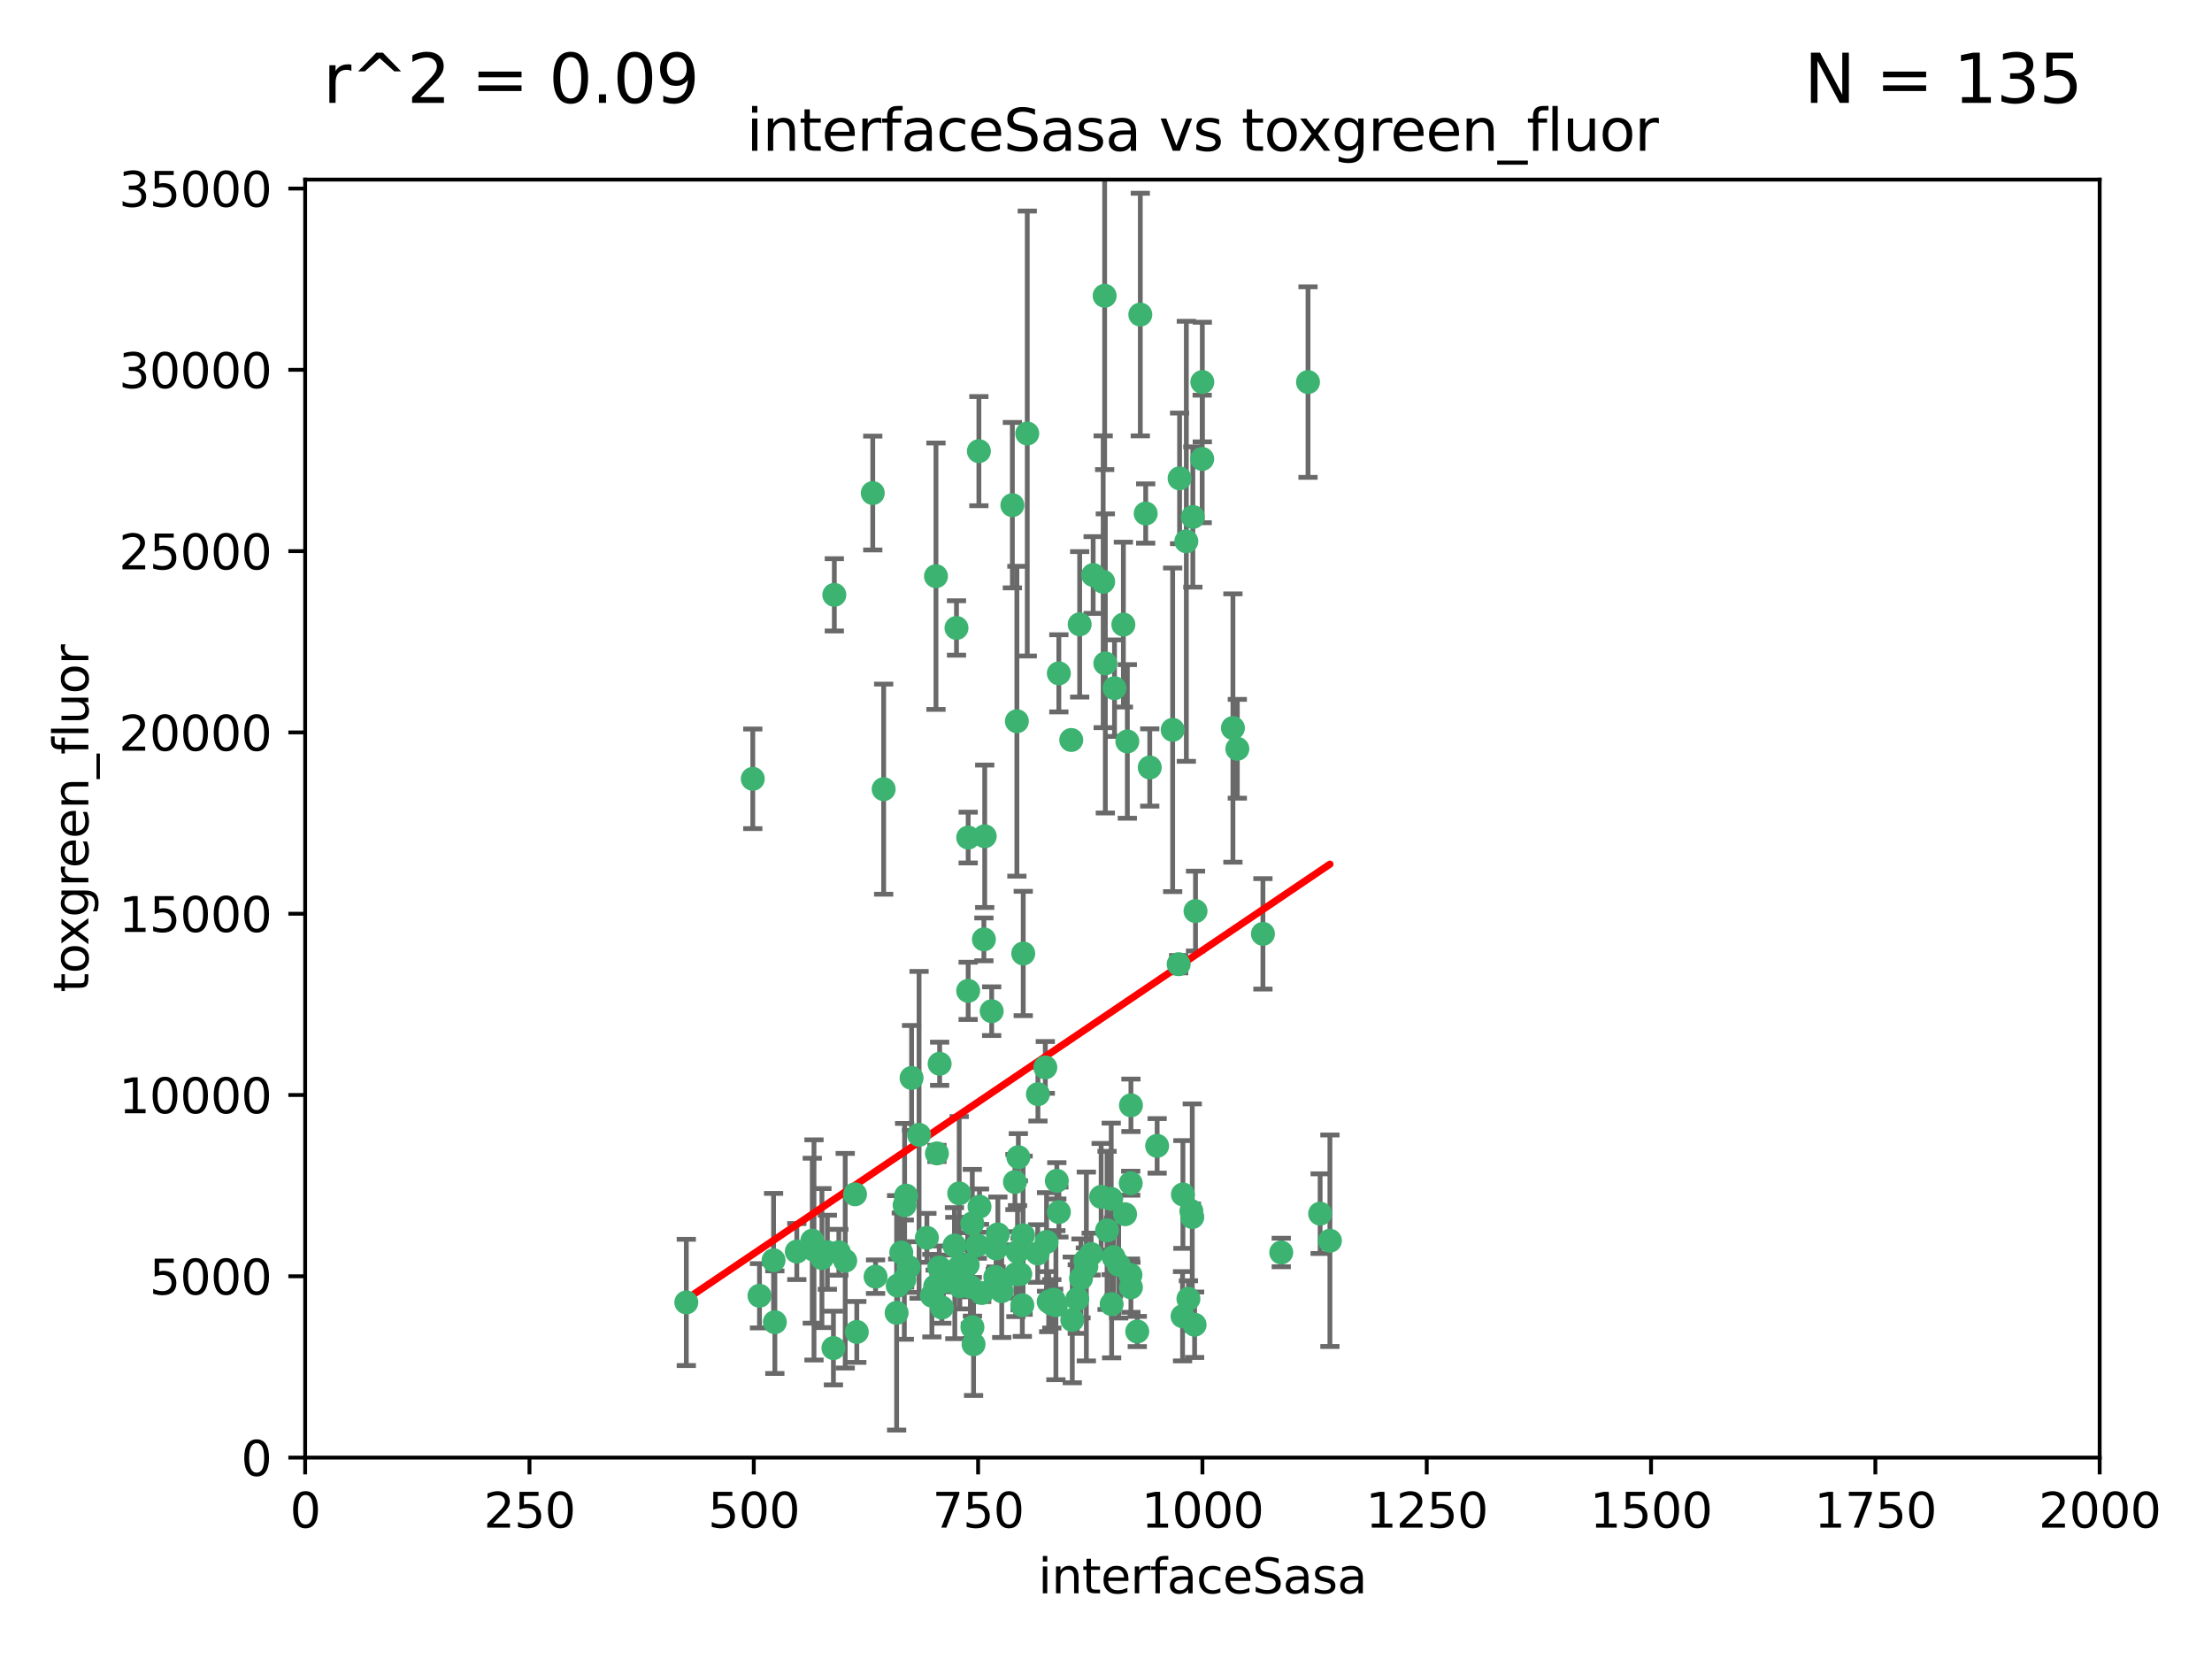 <?xml version="1.0" encoding="utf-8" standalone="no"?>
<!DOCTYPE svg PUBLIC "-//W3C//DTD SVG 1.1//EN"
  "http://www.w3.org/Graphics/SVG/1.1/DTD/svg11.dtd">
<svg xmlns:xlink="http://www.w3.org/1999/xlink" width="460.8pt" height="345.6pt" viewBox="0 0 460.8 345.6" xmlns="http://www.w3.org/2000/svg" version="1.1">
 <defs>
  <style type="text/css">*{stroke-linejoin: round; stroke-linecap: butt}</style>
 </defs>
 <g id="figure_1">
  <g id="patch_1">
   <path d="M 0 345.6 
L 460.8 345.6 
L 460.8 0 
L 0 0 
z
" style="fill: #ffffff"/>
  </g>
  <g id="axes_1">
   <g id="patch_2">
    <path d="M 63.571 303.64 
L 437.4 303.64 
L 437.4 37.411 
L 63.571 37.411 
z
" style="fill: #ffffff"/>
   </g>
   <g id="PathCollection_1">
    <defs>
     <path id="m053397bb32" d="M 0 1.118 
C 0.297 1.118 0.581 1 0.791 0.791 
C 1 0.581 1.118 0.297 1.118 0 
C 1.118 -0.297 1 -0.581 0.791 -0.791 
C 0.581 -1 0.297 -1.118 0 -1.118 
C -0.297 -1.118 -0.581 -1 -0.791 -0.791 
C -1 -0.581 -1.118 -0.297 -1.118 0 
C -1.118 0.297 -1 0.581 -0.791 0.791 
C -0.581 1 -0.297 1.118 0 1.118 
z
" style="stroke: #3cb371"/>
    </defs>
    <g clip-path="url(#p9ce70a15b8)">
     <use xlink:href="#m053397bb32" x="272.484" y="79.593" style="fill: #3cb371; stroke: #3cb371"/>
     <use xlink:href="#m053397bb32" x="250.437" y="95.609" style="fill: #3cb371; stroke: #3cb371"/>
     <use xlink:href="#m053397bb32" x="230.119" y="61.614" style="fill: #3cb371; stroke: #3cb371"/>
     <use xlink:href="#m053397bb32" x="174.75" y="260.87" style="fill: #3cb371; stroke: #3cb371"/>
     <use xlink:href="#m053397bb32" x="247.136" y="112.761" style="fill: #3cb371; stroke: #3cb371"/>
     <use xlink:href="#m053397bb32" x="191.458" y="236.409" style="fill: #3cb371; stroke: #3cb371"/>
     <use xlink:href="#m053397bb32" x="234.02" y="130.114" style="fill: #3cb371; stroke: #3cb371"/>
     <use xlink:href="#m053397bb32" x="223.161" y="154.151" style="fill: #3cb371; stroke: #3cb371"/>
     <use xlink:href="#m053397bb32" x="248.491" y="107.698" style="fill: #3cb371; stroke: #3cb371"/>
     <use xlink:href="#m053397bb32" x="230.261" y="138.203" style="fill: #3cb371; stroke: #3cb371"/>
     <use xlink:href="#m053397bb32" x="238.669" y="106.972" style="fill: #3cb371; stroke: #3cb371"/>
     <use xlink:href="#m053397bb32" x="227.725" y="119.786" style="fill: #3cb371; stroke: #3cb371"/>
     <use xlink:href="#m053397bb32" x="237.546" y="65.53" style="fill: #3cb371; stroke: #3cb371"/>
     <use xlink:href="#m053397bb32" x="245.731" y="99.654" style="fill: #3cb371; stroke: #3cb371"/>
     <use xlink:href="#m053397bb32" x="257.757" y="155.987" style="fill: #3cb371; stroke: #3cb371"/>
     <use xlink:href="#m053397bb32" x="266.908" y="260.914" style="fill: #3cb371; stroke: #3cb371"/>
     <use xlink:href="#m053397bb32" x="206.585" y="210.65" style="fill: #3cb371; stroke: #3cb371"/>
     <use xlink:href="#m053397bb32" x="224.916" y="130.059" style="fill: #3cb371; stroke: #3cb371"/>
     <use xlink:href="#m053397bb32" x="256.841" y="151.66" style="fill: #3cb371; stroke: #3cb371"/>
     <use xlink:href="#m053397bb32" x="250.465" y="79.585" style="fill: #3cb371; stroke: #3cb371"/>
     <use xlink:href="#m053397bb32" x="199.256" y="130.815" style="fill: #3cb371; stroke: #3cb371"/>
     <use xlink:href="#m053397bb32" x="201.688" y="206.41" style="fill: #3cb371; stroke: #3cb371"/>
     <use xlink:href="#m053397bb32" x="213.159" y="198.628" style="fill: #3cb371; stroke: #3cb371"/>
     <use xlink:href="#m053397bb32" x="194.981" y="120.034" style="fill: #3cb371; stroke: #3cb371"/>
     <use xlink:href="#m053397bb32" x="220.577" y="140.267" style="fill: #3cb371; stroke: #3cb371"/>
     <use xlink:href="#m053397bb32" x="203.92" y="93.983" style="fill: #3cb371; stroke: #3cb371"/>
     <use xlink:href="#m053397bb32" x="181.815" y="102.712" style="fill: #3cb371; stroke: #3cb371"/>
     <use xlink:href="#m053397bb32" x="229.813" y="121.191" style="fill: #3cb371; stroke: #3cb371"/>
     <use xlink:href="#m053397bb32" x="204.503" y="269.359" style="fill: #3cb371; stroke: #3cb371"/>
     <use xlink:href="#m053397bb32" x="275.007" y="252.825" style="fill: #3cb371; stroke: #3cb371"/>
     <use xlink:href="#m053397bb32" x="234.375" y="252.947" style="fill: #3cb371; stroke: #3cb371"/>
     <use xlink:href="#m053397bb32" x="227.314" y="261.249" style="fill: #3cb371; stroke: #3cb371"/>
     <use xlink:href="#m053397bb32" x="212.14" y="241.067" style="fill: #3cb371; stroke: #3cb371"/>
     <use xlink:href="#m053397bb32" x="195.666" y="264.042" style="fill: #3cb371; stroke: #3cb371"/>
     <use xlink:href="#m053397bb32" x="235.596" y="230.255" style="fill: #3cb371; stroke: #3cb371"/>
     <use xlink:href="#m053397bb32" x="216.22" y="227.937" style="fill: #3cb371; stroke: #3cb371"/>
     <use xlink:href="#m053397bb32" x="247.573" y="270.567" style="fill: #3cb371; stroke: #3cb371"/>
     <use xlink:href="#m053397bb32" x="207.873" y="257.15" style="fill: #3cb371; stroke: #3cb371"/>
     <use xlink:href="#m053397bb32" x="213.998" y="90.309" style="fill: #3cb371; stroke: #3cb371"/>
     <use xlink:href="#m053397bb32" x="188.766" y="249.07" style="fill: #3cb371; stroke: #3cb371"/>
     <use xlink:href="#m053397bb32" x="263.091" y="194.538" style="fill: #3cb371; stroke: #3cb371"/>
     <use xlink:href="#m053397bb32" x="235.59" y="268.169" style="fill: #3cb371; stroke: #3cb371"/>
     <use xlink:href="#m053397bb32" x="201.587" y="263.481" style="fill: #3cb371; stroke: #3cb371"/>
     <use xlink:href="#m053397bb32" x="231.574" y="271.671" style="fill: #3cb371; stroke: #3cb371"/>
     <use xlink:href="#m053397bb32" x="216.174" y="261.126" style="fill: #3cb371; stroke: #3cb371"/>
     <use xlink:href="#m053397bb32" x="236.912" y="277.375" style="fill: #3cb371; stroke: #3cb371"/>
     <use xlink:href="#m053397bb32" x="220.589" y="252.496" style="fill: #3cb371; stroke: #3cb371"/>
     <use xlink:href="#m053397bb32" x="219.488" y="270.746" style="fill: #3cb371; stroke: #3cb371"/>
     <use xlink:href="#m053397bb32" x="196.206" y="272.382" style="fill: #3cb371; stroke: #3cb371"/>
     <use xlink:href="#m053397bb32" x="230.62" y="256.314" style="fill: #3cb371; stroke: #3cb371"/>
     <use xlink:href="#m053397bb32" x="226.308" y="263.833" style="fill: #3cb371; stroke: #3cb371"/>
     <use xlink:href="#m053397bb32" x="249.05" y="189.794" style="fill: #3cb371; stroke: #3cb371"/>
     <use xlink:href="#m053397bb32" x="211.835" y="150.246" style="fill: #3cb371; stroke: #3cb371"/>
     <use xlink:href="#m053397bb32" x="212.968" y="271.9" style="fill: #3cb371; stroke: #3cb371"/>
     <use xlink:href="#m053397bb32" x="178.12" y="248.793" style="fill: #3cb371; stroke: #3cb371"/>
     <use xlink:href="#m053397bb32" x="246.349" y="274.2" style="fill: #3cb371; stroke: #3cb371"/>
     <use xlink:href="#m053397bb32" x="233.037" y="263.478" style="fill: #3cb371; stroke: #3cb371"/>
     <use xlink:href="#m053397bb32" x="277.046" y="258.47" style="fill: #3cb371; stroke: #3cb371"/>
     <use xlink:href="#m053397bb32" x="245.536" y="200.861" style="fill: #3cb371; stroke: #3cb371"/>
     <use xlink:href="#m053397bb32" x="248.185" y="252.297" style="fill: #3cb371; stroke: #3cb371"/>
     <use xlink:href="#m053397bb32" x="220.157" y="245.982" style="fill: #3cb371; stroke: #3cb371"/>
     <use xlink:href="#m053397bb32" x="199.808" y="263.941" style="fill: #3cb371; stroke: #3cb371"/>
     <use xlink:href="#m053397bb32" x="244.288" y="152.035" style="fill: #3cb371; stroke: #3cb371"/>
     <use xlink:href="#m053397bb32" x="186.783" y="273.488" style="fill: #3cb371; stroke: #3cb371"/>
     <use xlink:href="#m053397bb32" x="235.495" y="265.591" style="fill: #3cb371; stroke: #3cb371"/>
     <use xlink:href="#m053397bb32" x="248.859" y="275.967" style="fill: #3cb371; stroke: #3cb371"/>
     <use xlink:href="#m053397bb32" x="246.424" y="248.832" style="fill: #3cb371; stroke: #3cb371"/>
     <use xlink:href="#m053397bb32" x="202.811" y="280.043" style="fill: #3cb371; stroke: #3cb371"/>
     <use xlink:href="#m053397bb32" x="231.97" y="261.87" style="fill: #3cb371; stroke: #3cb371"/>
     <use xlink:href="#m053397bb32" x="223.376" y="274.96" style="fill: #3cb371; stroke: #3cb371"/>
     <use xlink:href="#m053397bb32" x="231.488" y="249.752" style="fill: #3cb371; stroke: #3cb371"/>
     <use xlink:href="#m053397bb32" x="239.516" y="159.878" style="fill: #3cb371; stroke: #3cb371"/>
     <use xlink:href="#m053397bb32" x="204.964" y="195.688" style="fill: #3cb371; stroke: #3cb371"/>
     <use xlink:href="#m053397bb32" x="225.192" y="266.321" style="fill: #3cb371; stroke: #3cb371"/>
     <use xlink:href="#m053397bb32" x="212.512" y="265.406" style="fill: #3cb371; stroke: #3cb371"/>
     <use xlink:href="#m053397bb32" x="229.39" y="249.327" style="fill: #3cb371; stroke: #3cb371"/>
     <use xlink:href="#m053397bb32" x="219.963" y="271.896" style="fill: #3cb371; stroke: #3cb371"/>
     <use xlink:href="#m053397bb32" x="189.899" y="224.561" style="fill: #3cb371; stroke: #3cb371"/>
     <use xlink:href="#m053397bb32" x="198.905" y="266.234" style="fill: #3cb371; stroke: #3cb371"/>
     <use xlink:href="#m053397bb32" x="202.578" y="276.486" style="fill: #3cb371; stroke: #3cb371"/>
     <use xlink:href="#m053397bb32" x="188.387" y="266.569" style="fill: #3cb371; stroke: #3cb371"/>
     <use xlink:href="#m053397bb32" x="205.136" y="174.211" style="fill: #3cb371; stroke: #3cb371"/>
     <use xlink:href="#m053397bb32" x="194.819" y="267.964" style="fill: #3cb371; stroke: #3cb371"/>
     <use xlink:href="#m053397bb32" x="194.129" y="269.91" style="fill: #3cb371; stroke: #3cb371"/>
     <use xlink:href="#m053397bb32" x="213.125" y="257.324" style="fill: #3cb371; stroke: #3cb371"/>
     <use xlink:href="#m053397bb32" x="218.463" y="271.154" style="fill: #3cb371; stroke: #3cb371"/>
     <use xlink:href="#m053397bb32" x="161.148" y="262.536" style="fill: #3cb371; stroke: #3cb371"/>
     <use xlink:href="#m053397bb32" x="201.69" y="174.48" style="fill: #3cb371; stroke: #3cb371"/>
     <use xlink:href="#m053397bb32" x="199.948" y="267.952" style="fill: #3cb371; stroke: #3cb371"/>
     <use xlink:href="#m053397bb32" x="182.396" y="265.955" style="fill: #3cb371; stroke: #3cb371"/>
     <use xlink:href="#m053397bb32" x="248.372" y="253.538" style="fill: #3cb371; stroke: #3cb371"/>
     <use xlink:href="#m053397bb32" x="224.415" y="270.614" style="fill: #3cb371; stroke: #3cb371"/>
     <use xlink:href="#m053397bb32" x="234.846" y="154.457" style="fill: #3cb371; stroke: #3cb371"/>
     <use xlink:href="#m053397bb32" x="210.895" y="105.234" style="fill: #3cb371; stroke: #3cb371"/>
     <use xlink:href="#m053397bb32" x="207.338" y="266.021" style="fill: #3cb371; stroke: #3cb371"/>
     <use xlink:href="#m053397bb32" x="203.585" y="259.408" style="fill: #3cb371; stroke: #3cb371"/>
     <use xlink:href="#m053397bb32" x="199.821" y="248.602" style="fill: #3cb371; stroke: #3cb371"/>
     <use xlink:href="#m053397bb32" x="218.019" y="258.72" style="fill: #3cb371; stroke: #3cb371"/>
     <use xlink:href="#m053397bb32" x="198.83" y="259.47" style="fill: #3cb371; stroke: #3cb371"/>
     <use xlink:href="#m053397bb32" x="211.432" y="246.235" style="fill: #3cb371; stroke: #3cb371"/>
     <use xlink:href="#m053397bb32" x="184.082" y="164.396" style="fill: #3cb371; stroke: #3cb371"/>
     <use xlink:href="#m053397bb32" x="207.501" y="260.077" style="fill: #3cb371; stroke: #3cb371"/>
     <use xlink:href="#m053397bb32" x="211.97" y="260.773" style="fill: #3cb371; stroke: #3cb371"/>
     <use xlink:href="#m053397bb32" x="235.549" y="246.485" style="fill: #3cb371; stroke: #3cb371"/>
     <use xlink:href="#m053397bb32" x="187.755" y="260.923" style="fill: #3cb371; stroke: #3cb371"/>
     <use xlink:href="#m053397bb32" x="172.357" y="260.866" style="fill: #3cb371; stroke: #3cb371"/>
     <use xlink:href="#m053397bb32" x="169.213" y="258.458" style="fill: #3cb371; stroke: #3cb371"/>
     <use xlink:href="#m053397bb32" x="165.991" y="260.724" style="fill: #3cb371; stroke: #3cb371"/>
     <use xlink:href="#m053397bb32" x="232.174" y="143.358" style="fill: #3cb371; stroke: #3cb371"/>
     <use xlink:href="#m053397bb32" x="226.105" y="262.61" style="fill: #3cb371; stroke: #3cb371"/>
     <use xlink:href="#m053397bb32" x="202.15" y="268.043" style="fill: #3cb371; stroke: #3cb371"/>
     <use xlink:href="#m053397bb32" x="241.052" y="238.701" style="fill: #3cb371; stroke: #3cb371"/>
     <use xlink:href="#m053397bb32" x="193.088" y="257.865" style="fill: #3cb371; stroke: #3cb371"/>
     <use xlink:href="#m053397bb32" x="178.488" y="277.466" style="fill: #3cb371; stroke: #3cb371"/>
     <use xlink:href="#m053397bb32" x="156.817" y="162.243" style="fill: #3cb371; stroke: #3cb371"/>
     <use xlink:href="#m053397bb32" x="202.548" y="254.86" style="fill: #3cb371; stroke: #3cb371"/>
     <use xlink:href="#m053397bb32" x="188.445" y="251.081" style="fill: #3cb371; stroke: #3cb371"/>
     <use xlink:href="#m053397bb32" x="217.757" y="222.359" style="fill: #3cb371; stroke: #3cb371"/>
     <use xlink:href="#m053397bb32" x="173.619" y="280.823" style="fill: #3cb371; stroke: #3cb371"/>
     <use xlink:href="#m053397bb32" x="196.523" y="266.998" style="fill: #3cb371; stroke: #3cb371"/>
     <use xlink:href="#m053397bb32" x="142.971" y="271.316" style="fill: #3cb371; stroke: #3cb371"/>
     <use xlink:href="#m053397bb32" x="173.806" y="123.914" style="fill: #3cb371; stroke: #3cb371"/>
     <use xlink:href="#m053397bb32" x="161.415" y="275.435" style="fill: #3cb371; stroke: #3cb371"/>
     <use xlink:href="#m053397bb32" x="195.181" y="240.276" style="fill: #3cb371; stroke: #3cb371"/>
     <use xlink:href="#m053397bb32" x="169.569" y="260.378" style="fill: #3cb371; stroke: #3cb371"/>
     <use xlink:href="#m053397bb32" x="204.052" y="251.369" style="fill: #3cb371; stroke: #3cb371"/>
     <use xlink:href="#m053397bb32" x="187.013" y="267.827" style="fill: #3cb371; stroke: #3cb371"/>
     <use xlink:href="#m053397bb32" x="195.744" y="221.601" style="fill: #3cb371; stroke: #3cb371"/>
     <use xlink:href="#m053397bb32" x="158.215" y="269.931" style="fill: #3cb371; stroke: #3cb371"/>
     <use xlink:href="#m053397bb32" x="189.29" y="263.947" style="fill: #3cb371; stroke: #3cb371"/>
     <use xlink:href="#m053397bb32" x="219.112" y="271.612" style="fill: #3cb371; stroke: #3cb371"/>
     <use xlink:href="#m053397bb32" x="208.678" y="268.979" style="fill: #3cb371; stroke: #3cb371"/>
     <use xlink:href="#m053397bb32" x="171.225" y="262.077" style="fill: #3cb371; stroke: #3cb371"/>
     <use xlink:href="#m053397bb32" x="176.075" y="262.632" style="fill: #3cb371; stroke: #3cb371"/>
     <use xlink:href="#m053397bb32" x="211.63" y="265.426" style="fill: #3cb371; stroke: #3cb371"/>
    </g>
   </g>
   <g id="matplotlib.axis_1">
    <g id="xtick_1">
     <g id="line2d_1">
      <defs>
       <path id="m81a6ba3a0f" d="M 0 0 
L 0 3.5 
" style="stroke: #000000; stroke-width: 0.8"/>
      </defs>
      <g>
       <use xlink:href="#m81a6ba3a0f" x="63.571" y="303.64" style="stroke: #000000; stroke-width: 0.8"/>
      </g>
     </g>
     <g id="text_1">
      <!-- 0 -->
      <g transform="translate(60.39 318.238)scale(0.1 -0.1)">
       <defs>
        <path id="DejaVuSans-30" d="M 2034 4250 
Q 1547 4250 1301 3770 
Q 1056 3291 1056 2328 
Q 1056 1369 1301 889 
Q 1547 409 2034 409 
Q 2525 409 2770 889 
Q 3016 1369 3016 2328 
Q 3016 3291 2770 3770 
Q 2525 4250 2034 4250 
z
M 2034 4750 
Q 2819 4750 3233 4129 
Q 3647 3509 3647 2328 
Q 3647 1150 3233 529 
Q 2819 -91 2034 -91 
Q 1250 -91 836 529 
Q 422 1150 422 2328 
Q 422 3509 836 4129 
Q 1250 4750 2034 4750 
z
" transform="scale(0.016)"/>
       </defs>
       <use xlink:href="#DejaVuSans-30"/>
      </g>
     </g>
    </g>
    <g id="xtick_2">
     <g id="line2d_2">
      <g>
       <use xlink:href="#m81a6ba3a0f" x="110.3" y="303.64" style="stroke: #000000; stroke-width: 0.8"/>
      </g>
     </g>
     <g id="text_2">
      <!-- 250 -->
      <g transform="translate(100.756 318.238)scale(0.1 -0.1)">
       <defs>
        <path id="DejaVuSans-32" d="M 1228 531 
L 3431 531 
L 3431 0 
L 469 0 
L 469 531 
Q 828 903 1448 1529 
Q 2069 2156 2228 2338 
Q 2531 2678 2651 2914 
Q 2772 3150 2772 3378 
Q 2772 3750 2511 3984 
Q 2250 4219 1831 4219 
Q 1534 4219 1204 4116 
Q 875 4013 500 3803 
L 500 4441 
Q 881 4594 1212 4672 
Q 1544 4750 1819 4750 
Q 2544 4750 2975 4387 
Q 3406 4025 3406 3419 
Q 3406 3131 3298 2873 
Q 3191 2616 2906 2266 
Q 2828 2175 2409 1742 
Q 1991 1309 1228 531 
z
" transform="scale(0.016)"/>
        <path id="DejaVuSans-35" d="M 691 4666 
L 3169 4666 
L 3169 4134 
L 1269 4134 
L 1269 2991 
Q 1406 3038 1543 3061 
Q 1681 3084 1819 3084 
Q 2600 3084 3056 2656 
Q 3513 2228 3513 1497 
Q 3513 744 3044 326 
Q 2575 -91 1722 -91 
Q 1428 -91 1123 -41 
Q 819 9 494 109 
L 494 744 
Q 775 591 1075 516 
Q 1375 441 1709 441 
Q 2250 441 2565 725 
Q 2881 1009 2881 1497 
Q 2881 1984 2565 2268 
Q 2250 2553 1709 2553 
Q 1456 2553 1204 2497 
Q 953 2441 691 2322 
L 691 4666 
z
" transform="scale(0.016)"/>
       </defs>
       <use xlink:href="#DejaVuSans-32"/>
       <use xlink:href="#DejaVuSans-35" x="63.623"/>
       <use xlink:href="#DejaVuSans-30" x="127.246"/>
      </g>
     </g>
    </g>
    <g id="xtick_3">
     <g id="line2d_3">
      <g>
       <use xlink:href="#m81a6ba3a0f" x="157.028" y="303.64" style="stroke: #000000; stroke-width: 0.8"/>
      </g>
     </g>
     <g id="text_3">
      <!-- 500 -->
      <g transform="translate(147.485 318.238)scale(0.1 -0.1)">
       <use xlink:href="#DejaVuSans-35"/>
       <use xlink:href="#DejaVuSans-30" x="63.623"/>
       <use xlink:href="#DejaVuSans-30" x="127.246"/>
      </g>
     </g>
    </g>
    <g id="xtick_4">
     <g id="line2d_4">
      <g>
       <use xlink:href="#m81a6ba3a0f" x="203.757" y="303.64" style="stroke: #000000; stroke-width: 0.8"/>
      </g>
     </g>
     <g id="text_4">
      <!-- 750 -->
      <g transform="translate(194.213 318.238)scale(0.1 -0.1)">
       <defs>
        <path id="DejaVuSans-37" d="M 525 4666 
L 3525 4666 
L 3525 4397 
L 1831 0 
L 1172 0 
L 2766 4134 
L 525 4134 
L 525 4666 
z
" transform="scale(0.016)"/>
       </defs>
       <use xlink:href="#DejaVuSans-37"/>
       <use xlink:href="#DejaVuSans-35" x="63.623"/>
       <use xlink:href="#DejaVuSans-30" x="127.246"/>
      </g>
     </g>
    </g>
    <g id="xtick_5">
     <g id="line2d_5">
      <g>
       <use xlink:href="#m81a6ba3a0f" x="250.486" y="303.64" style="stroke: #000000; stroke-width: 0.8"/>
      </g>
     </g>
     <g id="text_5">
      <!-- 1000 -->
      <g transform="translate(237.761 318.238)scale(0.1 -0.1)">
       <defs>
        <path id="DejaVuSans-31" d="M 794 531 
L 1825 531 
L 1825 4091 
L 703 3866 
L 703 4441 
L 1819 4666 
L 2450 4666 
L 2450 531 
L 3481 531 
L 3481 0 
L 794 0 
L 794 531 
z
" transform="scale(0.016)"/>
       </defs>
       <use xlink:href="#DejaVuSans-31"/>
       <use xlink:href="#DejaVuSans-30" x="63.623"/>
       <use xlink:href="#DejaVuSans-30" x="127.246"/>
       <use xlink:href="#DejaVuSans-30" x="190.869"/>
      </g>
     </g>
    </g>
    <g id="xtick_6">
     <g id="line2d_6">
      <g>
       <use xlink:href="#m81a6ba3a0f" x="297.214" y="303.64" style="stroke: #000000; stroke-width: 0.8"/>
      </g>
     </g>
     <g id="text_6">
      <!-- 1250 -->
      <g transform="translate(284.489 318.238)scale(0.1 -0.1)">
       <use xlink:href="#DejaVuSans-31"/>
       <use xlink:href="#DejaVuSans-32" x="63.623"/>
       <use xlink:href="#DejaVuSans-35" x="127.246"/>
       <use xlink:href="#DejaVuSans-30" x="190.869"/>
      </g>
     </g>
    </g>
    <g id="xtick_7">
     <g id="line2d_7">
      <g>
       <use xlink:href="#m81a6ba3a0f" x="343.943" y="303.64" style="stroke: #000000; stroke-width: 0.8"/>
      </g>
     </g>
     <g id="text_7">
      <!-- 1500 -->
      <g transform="translate(331.218 318.238)scale(0.1 -0.1)">
       <use xlink:href="#DejaVuSans-31"/>
       <use xlink:href="#DejaVuSans-35" x="63.623"/>
       <use xlink:href="#DejaVuSans-30" x="127.246"/>
       <use xlink:href="#DejaVuSans-30" x="190.869"/>
      </g>
     </g>
    </g>
    <g id="xtick_8">
     <g id="line2d_8">
      <g>
       <use xlink:href="#m81a6ba3a0f" x="390.671" y="303.64" style="stroke: #000000; stroke-width: 0.8"/>
      </g>
     </g>
     <g id="text_8">
      <!-- 1750 -->
      <g transform="translate(377.946 318.238)scale(0.1 -0.1)">
       <use xlink:href="#DejaVuSans-31"/>
       <use xlink:href="#DejaVuSans-37" x="63.623"/>
       <use xlink:href="#DejaVuSans-35" x="127.246"/>
       <use xlink:href="#DejaVuSans-30" x="190.869"/>
      </g>
     </g>
    </g>
    <g id="xtick_9">
     <g id="line2d_9">
      <g>
       <use xlink:href="#m81a6ba3a0f" x="437.4" y="303.64" style="stroke: #000000; stroke-width: 0.8"/>
      </g>
     </g>
     <g id="text_9">
      <!-- 2000 -->
      <g transform="translate(424.675 318.238)scale(0.1 -0.1)">
       <use xlink:href="#DejaVuSans-32"/>
       <use xlink:href="#DejaVuSans-30" x="63.623"/>
       <use xlink:href="#DejaVuSans-30" x="127.246"/>
       <use xlink:href="#DejaVuSans-30" x="190.869"/>
      </g>
     </g>
    </g>
    <g id="text_10">
     <!-- interfaceSasa -->
     <g transform="translate(216.279 331.917)scale(0.1 -0.1)">
      <defs>
       <path id="DejaVuSans-69" d="M 603 3500 
L 1178 3500 
L 1178 0 
L 603 0 
L 603 3500 
z
M 603 4863 
L 1178 4863 
L 1178 4134 
L 603 4134 
L 603 4863 
z
" transform="scale(0.016)"/>
       <path id="DejaVuSans-6e" d="M 3513 2113 
L 3513 0 
L 2938 0 
L 2938 2094 
Q 2938 2591 2744 2837 
Q 2550 3084 2163 3084 
Q 1697 3084 1428 2787 
Q 1159 2491 1159 1978 
L 1159 0 
L 581 0 
L 581 3500 
L 1159 3500 
L 1159 2956 
Q 1366 3272 1645 3428 
Q 1925 3584 2291 3584 
Q 2894 3584 3203 3211 
Q 3513 2838 3513 2113 
z
" transform="scale(0.016)"/>
       <path id="DejaVuSans-74" d="M 1172 4494 
L 1172 3500 
L 2356 3500 
L 2356 3053 
L 1172 3053 
L 1172 1153 
Q 1172 725 1289 603 
Q 1406 481 1766 481 
L 2356 481 
L 2356 0 
L 1766 0 
Q 1100 0 847 248 
Q 594 497 594 1153 
L 594 3053 
L 172 3053 
L 172 3500 
L 594 3500 
L 594 4494 
L 1172 4494 
z
" transform="scale(0.016)"/>
       <path id="DejaVuSans-65" d="M 3597 1894 
L 3597 1613 
L 953 1613 
Q 991 1019 1311 708 
Q 1631 397 2203 397 
Q 2534 397 2845 478 
Q 3156 559 3463 722 
L 3463 178 
Q 3153 47 2828 -22 
Q 2503 -91 2169 -91 
Q 1331 -91 842 396 
Q 353 884 353 1716 
Q 353 2575 817 3079 
Q 1281 3584 2069 3584 
Q 2775 3584 3186 3129 
Q 3597 2675 3597 1894 
z
M 3022 2063 
Q 3016 2534 2758 2815 
Q 2500 3097 2075 3097 
Q 1594 3097 1305 2825 
Q 1016 2553 972 2059 
L 3022 2063 
z
" transform="scale(0.016)"/>
       <path id="DejaVuSans-72" d="M 2631 2963 
Q 2534 3019 2420 3045 
Q 2306 3072 2169 3072 
Q 1681 3072 1420 2755 
Q 1159 2438 1159 1844 
L 1159 0 
L 581 0 
L 581 3500 
L 1159 3500 
L 1159 2956 
Q 1341 3275 1631 3429 
Q 1922 3584 2338 3584 
Q 2397 3584 2469 3576 
Q 2541 3569 2628 3553 
L 2631 2963 
z
" transform="scale(0.016)"/>
       <path id="DejaVuSans-66" d="M 2375 4863 
L 2375 4384 
L 1825 4384 
Q 1516 4384 1395 4259 
Q 1275 4134 1275 3809 
L 1275 3500 
L 2222 3500 
L 2222 3053 
L 1275 3053 
L 1275 0 
L 697 0 
L 697 3053 
L 147 3053 
L 147 3500 
L 697 3500 
L 697 3744 
Q 697 4328 969 4595 
Q 1241 4863 1831 4863 
L 2375 4863 
z
" transform="scale(0.016)"/>
       <path id="DejaVuSans-61" d="M 2194 1759 
Q 1497 1759 1228 1600 
Q 959 1441 959 1056 
Q 959 750 1161 570 
Q 1363 391 1709 391 
Q 2188 391 2477 730 
Q 2766 1069 2766 1631 
L 2766 1759 
L 2194 1759 
z
M 3341 1997 
L 3341 0 
L 2766 0 
L 2766 531 
Q 2569 213 2275 61 
Q 1981 -91 1556 -91 
Q 1019 -91 701 211 
Q 384 513 384 1019 
Q 384 1609 779 1909 
Q 1175 2209 1959 2209 
L 2766 2209 
L 2766 2266 
Q 2766 2663 2505 2880 
Q 2244 3097 1772 3097 
Q 1472 3097 1187 3025 
Q 903 2953 641 2809 
L 641 3341 
Q 956 3463 1253 3523 
Q 1550 3584 1831 3584 
Q 2591 3584 2966 3190 
Q 3341 2797 3341 1997 
z
" transform="scale(0.016)"/>
       <path id="DejaVuSans-63" d="M 3122 3366 
L 3122 2828 
Q 2878 2963 2633 3030 
Q 2388 3097 2138 3097 
Q 1578 3097 1268 2742 
Q 959 2388 959 1747 
Q 959 1106 1268 751 
Q 1578 397 2138 397 
Q 2388 397 2633 464 
Q 2878 531 3122 666 
L 3122 134 
Q 2881 22 2623 -34 
Q 2366 -91 2075 -91 
Q 1284 -91 818 406 
Q 353 903 353 1747 
Q 353 2603 823 3093 
Q 1294 3584 2113 3584 
Q 2378 3584 2631 3529 
Q 2884 3475 3122 3366 
z
" transform="scale(0.016)"/>
       <path id="DejaVuSans-53" d="M 3425 4513 
L 3425 3897 
Q 3066 4069 2747 4153 
Q 2428 4238 2131 4238 
Q 1616 4238 1336 4038 
Q 1056 3838 1056 3469 
Q 1056 3159 1242 3001 
Q 1428 2844 1947 2747 
L 2328 2669 
Q 3034 2534 3370 2195 
Q 3706 1856 3706 1288 
Q 3706 609 3251 259 
Q 2797 -91 1919 -91 
Q 1588 -91 1214 -16 
Q 841 59 441 206 
L 441 856 
Q 825 641 1194 531 
Q 1563 422 1919 422 
Q 2459 422 2753 634 
Q 3047 847 3047 1241 
Q 3047 1584 2836 1778 
Q 2625 1972 2144 2069 
L 1759 2144 
Q 1053 2284 737 2584 
Q 422 2884 422 3419 
Q 422 4038 858 4394 
Q 1294 4750 2059 4750 
Q 2388 4750 2728 4690 
Q 3069 4631 3425 4513 
z
" transform="scale(0.016)"/>
       <path id="DejaVuSans-73" d="M 2834 3397 
L 2834 2853 
Q 2591 2978 2328 3040 
Q 2066 3103 1784 3103 
Q 1356 3103 1142 2972 
Q 928 2841 928 2578 
Q 928 2378 1081 2264 
Q 1234 2150 1697 2047 
L 1894 2003 
Q 2506 1872 2764 1633 
Q 3022 1394 3022 966 
Q 3022 478 2636 193 
Q 2250 -91 1575 -91 
Q 1294 -91 989 -36 
Q 684 19 347 128 
L 347 722 
Q 666 556 975 473 
Q 1284 391 1588 391 
Q 1994 391 2212 530 
Q 2431 669 2431 922 
Q 2431 1156 2273 1281 
Q 2116 1406 1581 1522 
L 1381 1569 
Q 847 1681 609 1914 
Q 372 2147 372 2553 
Q 372 3047 722 3315 
Q 1072 3584 1716 3584 
Q 2034 3584 2315 3537 
Q 2597 3491 2834 3397 
z
" transform="scale(0.016)"/>
      </defs>
      <use xlink:href="#DejaVuSans-69"/>
      <use xlink:href="#DejaVuSans-6e" x="27.783"/>
      <use xlink:href="#DejaVuSans-74" x="91.162"/>
      <use xlink:href="#DejaVuSans-65" x="130.371"/>
      <use xlink:href="#DejaVuSans-72" x="191.895"/>
      <use xlink:href="#DejaVuSans-66" x="233.008"/>
      <use xlink:href="#DejaVuSans-61" x="268.213"/>
      <use xlink:href="#DejaVuSans-63" x="329.492"/>
      <use xlink:href="#DejaVuSans-65" x="384.473"/>
      <use xlink:href="#DejaVuSans-53" x="445.996"/>
      <use xlink:href="#DejaVuSans-61" x="509.473"/>
      <use xlink:href="#DejaVuSans-73" x="570.752"/>
      <use xlink:href="#DejaVuSans-61" x="622.852"/>
     </g>
    </g>
   </g>
   <g id="matplotlib.axis_2">
    <g id="ytick_1">
     <g id="line2d_10">
      <defs>
       <path id="m2513207535" d="M 0 0 
L -3.5 0 
" style="stroke: #000000; stroke-width: 0.8"/>
      </defs>
      <g>
       <use xlink:href="#m2513207535" x="63.571" y="303.64" style="stroke: #000000; stroke-width: 0.8"/>
      </g>
     </g>
     <g id="text_11">
      <!-- 0 -->
      <g transform="translate(50.209 307.439)scale(0.1 -0.1)">
       <use xlink:href="#DejaVuSans-30"/>
      </g>
     </g>
    </g>
    <g id="ytick_2">
     <g id="line2d_11">
      <g>
       <use xlink:href="#m2513207535" x="63.571" y="265.874" style="stroke: #000000; stroke-width: 0.8"/>
      </g>
     </g>
     <g id="text_12">
      <!-- 5000 -->
      <g transform="translate(31.121 269.673)scale(0.1 -0.1)">
       <use xlink:href="#DejaVuSans-35"/>
       <use xlink:href="#DejaVuSans-30" x="63.623"/>
       <use xlink:href="#DejaVuSans-30" x="127.246"/>
       <use xlink:href="#DejaVuSans-30" x="190.869"/>
      </g>
     </g>
    </g>
    <g id="ytick_3">
     <g id="line2d_12">
      <g>
       <use xlink:href="#m2513207535" x="63.571" y="228.108" style="stroke: #000000; stroke-width: 0.8"/>
      </g>
     </g>
     <g id="text_13">
      <!-- 10000 -->
      <g transform="translate(24.759 231.907)scale(0.1 -0.1)">
       <use xlink:href="#DejaVuSans-31"/>
       <use xlink:href="#DejaVuSans-30" x="63.623"/>
       <use xlink:href="#DejaVuSans-30" x="127.246"/>
       <use xlink:href="#DejaVuSans-30" x="190.869"/>
       <use xlink:href="#DejaVuSans-30" x="254.492"/>
      </g>
     </g>
    </g>
    <g id="ytick_4">
     <g id="line2d_13">
      <g>
       <use xlink:href="#m2513207535" x="63.571" y="190.342" style="stroke: #000000; stroke-width: 0.8"/>
      </g>
     </g>
     <g id="text_14">
      <!-- 15000 -->
      <g transform="translate(24.759 194.141)scale(0.1 -0.1)">
       <use xlink:href="#DejaVuSans-31"/>
       <use xlink:href="#DejaVuSans-35" x="63.623"/>
       <use xlink:href="#DejaVuSans-30" x="127.246"/>
       <use xlink:href="#DejaVuSans-30" x="190.869"/>
       <use xlink:href="#DejaVuSans-30" x="254.492"/>
      </g>
     </g>
    </g>
    <g id="ytick_5">
     <g id="line2d_14">
      <g>
       <use xlink:href="#m2513207535" x="63.571" y="152.576" style="stroke: #000000; stroke-width: 0.8"/>
      </g>
     </g>
     <g id="text_15">
      <!-- 20000 -->
      <g transform="translate(24.759 156.375)scale(0.1 -0.1)">
       <use xlink:href="#DejaVuSans-32"/>
       <use xlink:href="#DejaVuSans-30" x="63.623"/>
       <use xlink:href="#DejaVuSans-30" x="127.246"/>
       <use xlink:href="#DejaVuSans-30" x="190.869"/>
       <use xlink:href="#DejaVuSans-30" x="254.492"/>
      </g>
     </g>
    </g>
    <g id="ytick_6">
     <g id="line2d_15">
      <g>
       <use xlink:href="#m2513207535" x="63.571" y="114.81" style="stroke: #000000; stroke-width: 0.8"/>
      </g>
     </g>
     <g id="text_16">
      <!-- 25000 -->
      <g transform="translate(24.759 118.609)scale(0.1 -0.1)">
       <use xlink:href="#DejaVuSans-32"/>
       <use xlink:href="#DejaVuSans-35" x="63.623"/>
       <use xlink:href="#DejaVuSans-30" x="127.246"/>
       <use xlink:href="#DejaVuSans-30" x="190.869"/>
       <use xlink:href="#DejaVuSans-30" x="254.492"/>
      </g>
     </g>
    </g>
    <g id="ytick_7">
     <g id="line2d_16">
      <g>
       <use xlink:href="#m2513207535" x="63.571" y="77.044" style="stroke: #000000; stroke-width: 0.8"/>
      </g>
     </g>
     <g id="text_17">
      <!-- 30000 -->
      <g transform="translate(24.759 80.844)scale(0.1 -0.1)">
       <defs>
        <path id="DejaVuSans-33" d="M 2597 2516 
Q 3050 2419 3304 2112 
Q 3559 1806 3559 1356 
Q 3559 666 3084 287 
Q 2609 -91 1734 -91 
Q 1441 -91 1130 -33 
Q 819 25 488 141 
L 488 750 
Q 750 597 1062 519 
Q 1375 441 1716 441 
Q 2309 441 2620 675 
Q 2931 909 2931 1356 
Q 2931 1769 2642 2001 
Q 2353 2234 1838 2234 
L 1294 2234 
L 1294 2753 
L 1863 2753 
Q 2328 2753 2575 2939 
Q 2822 3125 2822 3475 
Q 2822 3834 2567 4026 
Q 2313 4219 1838 4219 
Q 1578 4219 1281 4162 
Q 984 4106 628 3988 
L 628 4550 
Q 988 4650 1302 4700 
Q 1616 4750 1894 4750 
Q 2613 4750 3031 4423 
Q 3450 4097 3450 3541 
Q 3450 3153 3228 2886 
Q 3006 2619 2597 2516 
z
" transform="scale(0.016)"/>
       </defs>
       <use xlink:href="#DejaVuSans-33"/>
       <use xlink:href="#DejaVuSans-30" x="63.623"/>
       <use xlink:href="#DejaVuSans-30" x="127.246"/>
       <use xlink:href="#DejaVuSans-30" x="190.869"/>
       <use xlink:href="#DejaVuSans-30" x="254.492"/>
      </g>
     </g>
    </g>
    <g id="ytick_8">
     <g id="line2d_17">
      <g>
       <use xlink:href="#m2513207535" x="63.571" y="39.278" style="stroke: #000000; stroke-width: 0.8"/>
      </g>
     </g>
     <g id="text_18">
      <!-- 35000 -->
      <g transform="translate(24.759 43.078)scale(0.1 -0.1)">
       <use xlink:href="#DejaVuSans-33"/>
       <use xlink:href="#DejaVuSans-35" x="63.623"/>
       <use xlink:href="#DejaVuSans-30" x="127.246"/>
       <use xlink:href="#DejaVuSans-30" x="190.869"/>
       <use xlink:href="#DejaVuSans-30" x="254.492"/>
      </g>
     </g>
    </g>
    <g id="text_19">
     <!-- toxgreen_fluor -->
     <g transform="translate(18.401 206.72)rotate(-90)scale(0.1 -0.1)">
      <defs>
       <path id="DejaVuSans-6f" d="M 1959 3097 
Q 1497 3097 1228 2736 
Q 959 2375 959 1747 
Q 959 1119 1226 758 
Q 1494 397 1959 397 
Q 2419 397 2687 759 
Q 2956 1122 2956 1747 
Q 2956 2369 2687 2733 
Q 2419 3097 1959 3097 
z
M 1959 3584 
Q 2709 3584 3137 3096 
Q 3566 2609 3566 1747 
Q 3566 888 3137 398 
Q 2709 -91 1959 -91 
Q 1206 -91 779 398 
Q 353 888 353 1747 
Q 353 2609 779 3096 
Q 1206 3584 1959 3584 
z
" transform="scale(0.016)"/>
       <path id="DejaVuSans-78" d="M 3513 3500 
L 2247 1797 
L 3578 0 
L 2900 0 
L 1881 1375 
L 863 0 
L 184 0 
L 1544 1831 
L 300 3500 
L 978 3500 
L 1906 2253 
L 2834 3500 
L 3513 3500 
z
" transform="scale(0.016)"/>
       <path id="DejaVuSans-67" d="M 2906 1791 
Q 2906 2416 2648 2759 
Q 2391 3103 1925 3103 
Q 1463 3103 1205 2759 
Q 947 2416 947 1791 
Q 947 1169 1205 825 
Q 1463 481 1925 481 
Q 2391 481 2648 825 
Q 2906 1169 2906 1791 
z
M 3481 434 
Q 3481 -459 3084 -895 
Q 2688 -1331 1869 -1331 
Q 1566 -1331 1297 -1286 
Q 1028 -1241 775 -1147 
L 775 -588 
Q 1028 -725 1275 -790 
Q 1522 -856 1778 -856 
Q 2344 -856 2625 -561 
Q 2906 -266 2906 331 
L 2906 616 
Q 2728 306 2450 153 
Q 2172 0 1784 0 
Q 1141 0 747 490 
Q 353 981 353 1791 
Q 353 2603 747 3093 
Q 1141 3584 1784 3584 
Q 2172 3584 2450 3431 
Q 2728 3278 2906 2969 
L 2906 3500 
L 3481 3500 
L 3481 434 
z
" transform="scale(0.016)"/>
       <path id="DejaVuSans-5f" d="M 3263 -1063 
L 3263 -1509 
L -63 -1509 
L -63 -1063 
L 3263 -1063 
z
" transform="scale(0.016)"/>
       <path id="DejaVuSans-6c" d="M 603 4863 
L 1178 4863 
L 1178 0 
L 603 0 
L 603 4863 
z
" transform="scale(0.016)"/>
       <path id="DejaVuSans-75" d="M 544 1381 
L 544 3500 
L 1119 3500 
L 1119 1403 
Q 1119 906 1312 657 
Q 1506 409 1894 409 
Q 2359 409 2629 706 
Q 2900 1003 2900 1516 
L 2900 3500 
L 3475 3500 
L 3475 0 
L 2900 0 
L 2900 538 
Q 2691 219 2414 64 
Q 2138 -91 1772 -91 
Q 1169 -91 856 284 
Q 544 659 544 1381 
z
M 1991 3584 
L 1991 3584 
z
" transform="scale(0.016)"/>
      </defs>
      <use xlink:href="#DejaVuSans-74"/>
      <use xlink:href="#DejaVuSans-6f" x="39.209"/>
      <use xlink:href="#DejaVuSans-78" x="97.266"/>
      <use xlink:href="#DejaVuSans-67" x="156.445"/>
      <use xlink:href="#DejaVuSans-72" x="219.922"/>
      <use xlink:href="#DejaVuSans-65" x="258.785"/>
      <use xlink:href="#DejaVuSans-65" x="320.309"/>
      <use xlink:href="#DejaVuSans-6e" x="381.832"/>
      <use xlink:href="#DejaVuSans-5f" x="445.211"/>
      <use xlink:href="#DejaVuSans-66" x="495.211"/>
      <use xlink:href="#DejaVuSans-6c" x="530.416"/>
      <use xlink:href="#DejaVuSans-75" x="558.199"/>
      <use xlink:href="#DejaVuSans-6f" x="621.578"/>
      <use xlink:href="#DejaVuSans-72" x="682.76"/>
     </g>
    </g>
   </g>
   <g id="LineCollection_1">
    <path d="M 272.484 99.437 
L 272.484 59.75 
" clip-path="url(#p9ce70a15b8)" style="fill: none; stroke: #696969"/>
    <path d="M 250.437 108.893 
L 250.437 82.325 
" clip-path="url(#p9ce70a15b8)" style="fill: none; stroke: #696969"/>
    <path d="M 230.119 97.825 
L 230.119 25.402 
" clip-path="url(#p9ce70a15b8)" style="fill: none; stroke: #696969"/>
    <path d="M 174.75 265.648 
L 174.75 256.093 
" clip-path="url(#p9ce70a15b8)" style="fill: none; stroke: #696969"/>
    <path d="M 247.136 158.597 
L 247.136 66.926 
" clip-path="url(#p9ce70a15b8)" style="fill: none; stroke: #696969"/>
    <path d="M 191.458 270.452 
L 191.458 202.367 
" clip-path="url(#p9ce70a15b8)" style="fill: none; stroke: #696969"/>
    <path d="M 234.02 147.286 
L 234.02 112.943 
" clip-path="url(#p9ce70a15b8)" style="fill: none; stroke: #696969"/>
    <path d="M 223.161 154.667 
L 223.161 153.636 
" clip-path="url(#p9ce70a15b8)" style="fill: none; stroke: #696969"/>
    <path d="M 248.491 122.311 
L 248.491 93.086 
" clip-path="url(#p9ce70a15b8)" style="fill: none; stroke: #696969"/>
    <path d="M 230.261 169.362 
L 230.261 107.043 
" clip-path="url(#p9ce70a15b8)" style="fill: none; stroke: #696969"/>
    <path d="M 238.669 113.147 
L 238.669 100.797 
" clip-path="url(#p9ce70a15b8)" style="fill: none; stroke: #696969"/>
    <path d="M 227.725 127.782 
L 227.725 111.79 
" clip-path="url(#p9ce70a15b8)" style="fill: none; stroke: #696969"/>
    <path d="M 237.546 90.806 
L 237.546 40.254 
" clip-path="url(#p9ce70a15b8)" style="fill: none; stroke: #696969"/>
    <path d="M 245.731 113.257 
L 245.731 86.051 
" clip-path="url(#p9ce70a15b8)" style="fill: none; stroke: #696969"/>
    <path d="M 257.757 166.279 
L 257.757 145.696 
" clip-path="url(#p9ce70a15b8)" style="fill: none; stroke: #696969"/>
    <path d="M 266.908 263.886 
L 266.908 257.941 
" clip-path="url(#p9ce70a15b8)" style="fill: none; stroke: #696969"/>
    <path d="M 206.585 215.721 
L 206.585 205.579 
" clip-path="url(#p9ce70a15b8)" style="fill: none; stroke: #696969"/>
    <path d="M 224.916 145.209 
L 224.916 114.909 
" clip-path="url(#p9ce70a15b8)" style="fill: none; stroke: #696969"/>
    <path d="M 256.841 179.609 
L 256.841 123.711 
" clip-path="url(#p9ce70a15b8)" style="fill: none; stroke: #696969"/>
    <path d="M 250.465 92.04 
L 250.465 67.13 
" clip-path="url(#p9ce70a15b8)" style="fill: none; stroke: #696969"/>
    <path d="M 199.256 136.483 
L 199.256 125.148 
" clip-path="url(#p9ce70a15b8)" style="fill: none; stroke: #696969"/>
    <path d="M 201.688 212.375 
L 201.688 200.445 
" clip-path="url(#p9ce70a15b8)" style="fill: none; stroke: #696969"/>
    <path d="M 213.159 211.582 
L 213.159 185.674 
" clip-path="url(#p9ce70a15b8)" style="fill: none; stroke: #696969"/>
    <path d="M 194.981 147.781 
L 194.981 92.287 
" clip-path="url(#p9ce70a15b8)" style="fill: none; stroke: #696969"/>
    <path d="M 220.577 148.304 
L 220.577 132.23 
" clip-path="url(#p9ce70a15b8)" style="fill: none; stroke: #696969"/>
    <path d="M 203.92 105.352 
L 203.92 82.613 
" clip-path="url(#p9ce70a15b8)" style="fill: none; stroke: #696969"/>
    <path d="M 181.815 114.57 
L 181.815 90.854 
" clip-path="url(#p9ce70a15b8)" style="fill: none; stroke: #696969"/>
    <path d="M 229.813 151.584 
L 229.813 90.798 
" clip-path="url(#p9ce70a15b8)" style="fill: none; stroke: #696969"/>
    <path d="M 204.503 271.136 
L 204.503 267.583 
" clip-path="url(#p9ce70a15b8)" style="fill: none; stroke: #696969"/>
    <path d="M 275.007 261.12 
L 275.007 244.53 
" clip-path="url(#p9ce70a15b8)" style="fill: none; stroke: #696969"/>
    <path d="M 234.375 253.886 
L 234.375 252.007 
" clip-path="url(#p9ce70a15b8)" style="fill: none; stroke: #696969"/>
    <path d="M 227.314 265.608 
L 227.314 256.891 
" clip-path="url(#p9ce70a15b8)" style="fill: none; stroke: #696969"/>
    <path d="M 212.14 245.981 
L 212.14 236.153 
" clip-path="url(#p9ce70a15b8)" style="fill: none; stroke: #696969"/>
    <path d="M 195.666 268.515 
L 195.666 259.569 
" clip-path="url(#p9ce70a15b8)" style="fill: none; stroke: #696969"/>
    <path d="M 235.596 235.721 
L 235.596 224.789 
" clip-path="url(#p9ce70a15b8)" style="fill: none; stroke: #696969"/>
    <path d="M 216.22 233.529 
L 216.22 222.345 
" clip-path="url(#p9ce70a15b8)" style="fill: none; stroke: #696969"/>
    <path d="M 247.573 274.323 
L 247.573 266.811 
" clip-path="url(#p9ce70a15b8)" style="fill: none; stroke: #696969"/>
    <path d="M 207.873 264.937 
L 207.873 249.362 
" clip-path="url(#p9ce70a15b8)" style="fill: none; stroke: #696969"/>
    <path d="M 213.998 136.653 
L 213.998 43.965 
" clip-path="url(#p9ce70a15b8)" style="fill: none; stroke: #696969"/>
    <path d="M 188.766 249.591 
L 188.766 248.548 
" clip-path="url(#p9ce70a15b8)" style="fill: none; stroke: #696969"/>
    <path d="M 263.091 206.041 
L 263.091 183.035 
" clip-path="url(#p9ce70a15b8)" style="fill: none; stroke: #696969"/>
    <path d="M 235.59 273.375 
L 235.59 262.964 
" clip-path="url(#p9ce70a15b8)" style="fill: none; stroke: #696969"/>
    <path d="M 201.587 270.16 
L 201.587 256.802 
" clip-path="url(#p9ce70a15b8)" style="fill: none; stroke: #696969"/>
    <path d="M 231.574 282.861 
L 231.574 260.482 
" clip-path="url(#p9ce70a15b8)" style="fill: none; stroke: #696969"/>
    <path d="M 216.174 267.126 
L 216.174 255.126 
" clip-path="url(#p9ce70a15b8)" style="fill: none; stroke: #696969"/>
    <path d="M 236.912 280.522 
L 236.912 274.227 
" clip-path="url(#p9ce70a15b8)" style="fill: none; stroke: #696969"/>
    <path d="M 220.589 257.701 
L 220.589 247.291 
" clip-path="url(#p9ce70a15b8)" style="fill: none; stroke: #696969"/>
    <path d="M 219.488 272.926 
L 219.488 268.567 
" clip-path="url(#p9ce70a15b8)" style="fill: none; stroke: #696969"/>
    <path d="M 196.206 275.653 
L 196.206 269.11 
" clip-path="url(#p9ce70a15b8)" style="fill: none; stroke: #696969"/>
    <path d="M 230.62 272.785 
L 230.62 239.843 
" clip-path="url(#p9ce70a15b8)" style="fill: none; stroke: #696969"/>
    <path d="M 226.308 283.505 
L 226.308 244.161 
" clip-path="url(#p9ce70a15b8)" style="fill: none; stroke: #696969"/>
    <path d="M 249.05 198.109 
L 249.05 181.479 
" clip-path="url(#p9ce70a15b8)" style="fill: none; stroke: #696969"/>
    <path d="M 211.835 182.519 
L 211.835 117.972 
" clip-path="url(#p9ce70a15b8)" style="fill: none; stroke: #696969"/>
    <path d="M 212.968 278.406 
L 212.968 265.393 
" clip-path="url(#p9ce70a15b8)" style="fill: none; stroke: #696969"/>
    <path d="M 178.12 249.487 
L 178.12 248.099 
" clip-path="url(#p9ce70a15b8)" style="fill: none; stroke: #696969"/>
    <path d="M 246.349 283.501 
L 246.349 264.899 
" clip-path="url(#p9ce70a15b8)" style="fill: none; stroke: #696969"/>
    <path d="M 233.037 274.571 
L 233.037 252.385 
" clip-path="url(#p9ce70a15b8)" style="fill: none; stroke: #696969"/>
    <path d="M 277.046 280.499 
L 277.046 236.441 
" clip-path="url(#p9ce70a15b8)" style="fill: none; stroke: #696969"/>
    <path d="M 245.536 202.673 
L 245.536 199.049 
" clip-path="url(#p9ce70a15b8)" style="fill: none; stroke: #696969"/>
    <path d="M 248.185 253.786 
L 248.185 250.808 
" clip-path="url(#p9ce70a15b8)" style="fill: none; stroke: #696969"/>
    <path d="M 220.157 249.765 
L 220.157 242.2 
" clip-path="url(#p9ce70a15b8)" style="fill: none; stroke: #696969"/>
    <path d="M 199.808 266.45 
L 199.808 261.432 
" clip-path="url(#p9ce70a15b8)" style="fill: none; stroke: #696969"/>
    <path d="M 244.288 185.743 
L 244.288 118.327 
" clip-path="url(#p9ce70a15b8)" style="fill: none; stroke: #696969"/>
    <path d="M 186.783 297.91 
L 186.783 249.066 
" clip-path="url(#p9ce70a15b8)" style="fill: none; stroke: #696969"/>
    <path d="M 235.495 268.906 
L 235.495 262.276 
" clip-path="url(#p9ce70a15b8)" style="fill: none; stroke: #696969"/>
    <path d="M 248.859 282.783 
L 248.859 269.152 
" clip-path="url(#p9ce70a15b8)" style="fill: none; stroke: #696969"/>
    <path d="M 246.424 260.057 
L 246.424 237.607 
" clip-path="url(#p9ce70a15b8)" style="fill: none; stroke: #696969"/>
    <path d="M 202.811 290.703 
L 202.811 269.384 
" clip-path="url(#p9ce70a15b8)" style="fill: none; stroke: #696969"/>
    <path d="M 231.97 270.036 
L 231.97 253.703 
" clip-path="url(#p9ce70a15b8)" style="fill: none; stroke: #696969"/>
    <path d="M 223.376 288.055 
L 223.376 261.864 
" clip-path="url(#p9ce70a15b8)" style="fill: none; stroke: #696969"/>
    <path d="M 231.488 265.533 
L 231.488 233.971 
" clip-path="url(#p9ce70a15b8)" style="fill: none; stroke: #696969"/>
    <path d="M 239.516 167.926 
L 239.516 151.829 
" clip-path="url(#p9ce70a15b8)" style="fill: none; stroke: #696969"/>
    <path d="M 204.964 200.147 
L 204.964 191.229 
" clip-path="url(#p9ce70a15b8)" style="fill: none; stroke: #696969"/>
    <path d="M 225.192 274.543 
L 225.192 258.099 
" clip-path="url(#p9ce70a15b8)" style="fill: none; stroke: #696969"/>
    <path d="M 212.512 272.876 
L 212.512 257.937 
" clip-path="url(#p9ce70a15b8)" style="fill: none; stroke: #696969"/>
    <path d="M 229.39 260.449 
L 229.39 238.204 
" clip-path="url(#p9ce70a15b8)" style="fill: none; stroke: #696969"/>
    <path d="M 219.963 287.425 
L 219.963 256.366 
" clip-path="url(#p9ce70a15b8)" style="fill: none; stroke: #696969"/>
    <path d="M 189.899 235.496 
L 189.899 213.627 
" clip-path="url(#p9ce70a15b8)" style="fill: none; stroke: #696969"/>
    <path d="M 198.905 278.872 
L 198.905 253.596 
" clip-path="url(#p9ce70a15b8)" style="fill: none; stroke: #696969"/>
    <path d="M 202.578 278.807 
L 202.578 274.165 
" clip-path="url(#p9ce70a15b8)" style="fill: none; stroke: #696969"/>
    <path d="M 188.387 278.987 
L 188.387 254.15 
" clip-path="url(#p9ce70a15b8)" style="fill: none; stroke: #696969"/>
    <path d="M 205.136 189.044 
L 205.136 159.377 
" clip-path="url(#p9ce70a15b8)" style="fill: none; stroke: #696969"/>
    <path d="M 194.819 271.341 
L 194.819 264.587 
" clip-path="url(#p9ce70a15b8)" style="fill: none; stroke: #696969"/>
    <path d="M 194.129 278.508 
L 194.129 261.312 
" clip-path="url(#p9ce70a15b8)" style="fill: none; stroke: #696969"/>
    <path d="M 213.125 273.81 
L 213.125 240.837 
" clip-path="url(#p9ce70a15b8)" style="fill: none; stroke: #696969"/>
    <path d="M 218.463 277.413 
L 218.463 264.895 
" clip-path="url(#p9ce70a15b8)" style="fill: none; stroke: #696969"/>
    <path d="M 161.148 276.471 
L 161.148 248.602 
" clip-path="url(#p9ce70a15b8)" style="fill: none; stroke: #696969"/>
    <path d="M 201.69 179.771 
L 201.69 169.189 
" clip-path="url(#p9ce70a15b8)" style="fill: none; stroke: #696969"/>
    <path d="M 199.948 272.671 
L 199.948 263.233 
" clip-path="url(#p9ce70a15b8)" style="fill: none; stroke: #696969"/>
    <path d="M 182.396 269.442 
L 182.396 262.467 
" clip-path="url(#p9ce70a15b8)" style="fill: none; stroke: #696969"/>
    <path d="M 248.372 277.116 
L 248.372 229.96 
" clip-path="url(#p9ce70a15b8)" style="fill: none; stroke: #696969"/>
    <path d="M 224.415 277.761 
L 224.415 263.467 
" clip-path="url(#p9ce70a15b8)" style="fill: none; stroke: #696969"/>
    <path d="M 234.846 170.456 
L 234.846 138.458 
" clip-path="url(#p9ce70a15b8)" style="fill: none; stroke: #696969"/>
    <path d="M 210.895 122.461 
L 210.895 88.007 
" clip-path="url(#p9ce70a15b8)" style="fill: none; stroke: #696969"/>
    <path d="M 207.338 267.626 
L 207.338 264.416 
" clip-path="url(#p9ce70a15b8)" style="fill: none; stroke: #696969"/>
    <path d="M 203.585 262.116 
L 203.585 256.701 
" clip-path="url(#p9ce70a15b8)" style="fill: none; stroke: #696969"/>
    <path d="M 199.821 264.606 
L 199.821 232.599 
" clip-path="url(#p9ce70a15b8)" style="fill: none; stroke: #696969"/>
    <path d="M 218.019 268.99 
L 218.019 248.45 
" clip-path="url(#p9ce70a15b8)" style="fill: none; stroke: #696969"/>
    <path d="M 198.83 267.364 
L 198.83 251.577 
" clip-path="url(#p9ce70a15b8)" style="fill: none; stroke: #696969"/>
    <path d="M 211.432 251.981 
L 211.432 240.488 
" clip-path="url(#p9ce70a15b8)" style="fill: none; stroke: #696969"/>
    <path d="M 184.082 186.281 
L 184.082 142.51 
" clip-path="url(#p9ce70a15b8)" style="fill: none; stroke: #696969"/>
    <path d="M 207.501 263.931 
L 207.501 256.222 
" clip-path="url(#p9ce70a15b8)" style="fill: none; stroke: #696969"/>
    <path d="M 211.97 270.407 
L 211.97 251.14 
" clip-path="url(#p9ce70a15b8)" style="fill: none; stroke: #696969"/>
    <path d="M 235.549 248.986 
L 235.549 243.983 
" clip-path="url(#p9ce70a15b8)" style="fill: none; stroke: #696969"/>
    <path d="M 187.755 269.164 
L 187.755 252.682 
" clip-path="url(#p9ce70a15b8)" style="fill: none; stroke: #696969"/>
    <path d="M 172.357 268.577 
L 172.357 253.155 
" clip-path="url(#p9ce70a15b8)" style="fill: none; stroke: #696969"/>
    <path d="M 169.213 275.637 
L 169.213 241.278 
" clip-path="url(#p9ce70a15b8)" style="fill: none; stroke: #696969"/>
    <path d="M 165.991 266.558 
L 165.991 254.891 
" clip-path="url(#p9ce70a15b8)" style="fill: none; stroke: #696969"/>
    <path d="M 232.174 153.409 
L 232.174 133.308 
" clip-path="url(#p9ce70a15b8)" style="fill: none; stroke: #696969"/>
    <path d="M 226.105 265.263 
L 226.105 259.956 
" clip-path="url(#p9ce70a15b8)" style="fill: none; stroke: #696969"/>
    <path d="M 202.15 275.814 
L 202.15 260.271 
" clip-path="url(#p9ce70a15b8)" style="fill: none; stroke: #696969"/>
    <path d="M 241.052 244.383 
L 241.052 233.02 
" clip-path="url(#p9ce70a15b8)" style="fill: none; stroke: #696969"/>
    <path d="M 193.088 262.957 
L 193.088 252.773 
" clip-path="url(#p9ce70a15b8)" style="fill: none; stroke: #696969"/>
    <path d="M 178.488 283.809 
L 178.488 271.122 
" clip-path="url(#p9ce70a15b8)" style="fill: none; stroke: #696969"/>
    <path d="M 156.817 172.618 
L 156.817 151.867 
" clip-path="url(#p9ce70a15b8)" style="fill: none; stroke: #696969"/>
    <path d="M 202.548 266.111 
L 202.548 243.608 
" clip-path="url(#p9ce70a15b8)" style="fill: none; stroke: #696969"/>
    <path d="M 188.445 268.129 
L 188.445 234.032 
" clip-path="url(#p9ce70a15b8)" style="fill: none; stroke: #696969"/>
    <path d="M 217.757 227.75 
L 217.757 216.968 
" clip-path="url(#p9ce70a15b8)" style="fill: none; stroke: #696969"/>
    <path d="M 173.619 288.498 
L 173.619 273.148 
" clip-path="url(#p9ce70a15b8)" style="fill: none; stroke: #696969"/>
    <path d="M 196.523 272.551 
L 196.523 261.444 
" clip-path="url(#p9ce70a15b8)" style="fill: none; stroke: #696969"/>
    <path d="M 142.971 284.469 
L 142.971 258.163 
" clip-path="url(#p9ce70a15b8)" style="fill: none; stroke: #696969"/>
    <path d="M 173.806 131.444 
L 173.806 116.384 
" clip-path="url(#p9ce70a15b8)" style="fill: none; stroke: #696969"/>
    <path d="M 161.415 286.119 
L 161.415 264.75 
" clip-path="url(#p9ce70a15b8)" style="fill: none; stroke: #696969"/>
    <path d="M 195.181 241.963 
L 195.181 238.588 
" clip-path="url(#p9ce70a15b8)" style="fill: none; stroke: #696969"/>
    <path d="M 169.569 283.314 
L 169.569 237.443 
" clip-path="url(#p9ce70a15b8)" style="fill: none; stroke: #696969"/>
    <path d="M 204.052 255.052 
L 204.052 247.686 
" clip-path="url(#p9ce70a15b8)" style="fill: none; stroke: #696969"/>
    <path d="M 187.013 273.382 
L 187.013 262.271 
" clip-path="url(#p9ce70a15b8)" style="fill: none; stroke: #696969"/>
    <path d="M 195.744 226.099 
L 195.744 217.104 
" clip-path="url(#p9ce70a15b8)" style="fill: none; stroke: #696969"/>
    <path d="M 158.215 276.627 
L 158.215 263.236 
" clip-path="url(#p9ce70a15b8)" style="fill: none; stroke: #696969"/>
    <path d="M 189.29 269.22 
L 189.29 258.673 
" clip-path="url(#p9ce70a15b8)" style="fill: none; stroke: #696969"/>
    <path d="M 219.112 276.653 
L 219.112 266.571 
" clip-path="url(#p9ce70a15b8)" style="fill: none; stroke: #696969"/>
    <path d="M 208.678 278.62 
L 208.678 259.338 
" clip-path="url(#p9ce70a15b8)" style="fill: none; stroke: #696969"/>
    <path d="M 171.225 276.56 
L 171.225 247.594 
" clip-path="url(#p9ce70a15b8)" style="fill: none; stroke: #696969"/>
    <path d="M 176.075 284.983 
L 176.075 240.28 
" clip-path="url(#p9ce70a15b8)" style="fill: none; stroke: #696969"/>
    <path d="M 211.63 274.271 
L 211.63 256.581 
" clip-path="url(#p9ce70a15b8)" style="fill: none; stroke: #696969"/>
   </g>
   <g id="line2d_18">
    <defs>
     <path id="m90ff998b6c" d="M 2 0 
L -2 -0 
" style="stroke: #696969"/>
    </defs>
    <g clip-path="url(#p9ce70a15b8)">
     <use xlink:href="#m90ff998b6c" x="272.484" y="99.437" style="fill: #696969; stroke: #696969"/>
     <use xlink:href="#m90ff998b6c" x="250.437" y="108.893" style="fill: #696969; stroke: #696969"/>
     <use xlink:href="#m90ff998b6c" x="230.119" y="97.825" style="fill: #696969; stroke: #696969"/>
     <use xlink:href="#m90ff998b6c" x="174.75" y="265.648" style="fill: #696969; stroke: #696969"/>
     <use xlink:href="#m90ff998b6c" x="247.136" y="158.597" style="fill: #696969; stroke: #696969"/>
     <use xlink:href="#m90ff998b6c" x="191.458" y="270.452" style="fill: #696969; stroke: #696969"/>
     <use xlink:href="#m90ff998b6c" x="234.02" y="147.286" style="fill: #696969; stroke: #696969"/>
     <use xlink:href="#m90ff998b6c" x="223.161" y="154.667" style="fill: #696969; stroke: #696969"/>
     <use xlink:href="#m90ff998b6c" x="248.491" y="122.311" style="fill: #696969; stroke: #696969"/>
     <use xlink:href="#m90ff998b6c" x="230.261" y="169.362" style="fill: #696969; stroke: #696969"/>
     <use xlink:href="#m90ff998b6c" x="238.669" y="113.147" style="fill: #696969; stroke: #696969"/>
     <use xlink:href="#m90ff998b6c" x="227.725" y="127.782" style="fill: #696969; stroke: #696969"/>
     <use xlink:href="#m90ff998b6c" x="237.546" y="90.806" style="fill: #696969; stroke: #696969"/>
     <use xlink:href="#m90ff998b6c" x="245.731" y="113.257" style="fill: #696969; stroke: #696969"/>
     <use xlink:href="#m90ff998b6c" x="257.757" y="166.279" style="fill: #696969; stroke: #696969"/>
     <use xlink:href="#m90ff998b6c" x="266.908" y="263.886" style="fill: #696969; stroke: #696969"/>
     <use xlink:href="#m90ff998b6c" x="206.585" y="215.721" style="fill: #696969; stroke: #696969"/>
     <use xlink:href="#m90ff998b6c" x="224.916" y="145.209" style="fill: #696969; stroke: #696969"/>
     <use xlink:href="#m90ff998b6c" x="256.841" y="179.609" style="fill: #696969; stroke: #696969"/>
     <use xlink:href="#m90ff998b6c" x="250.465" y="92.04" style="fill: #696969; stroke: #696969"/>
     <use xlink:href="#m90ff998b6c" x="199.256" y="136.483" style="fill: #696969; stroke: #696969"/>
     <use xlink:href="#m90ff998b6c" x="201.688" y="212.375" style="fill: #696969; stroke: #696969"/>
     <use xlink:href="#m90ff998b6c" x="213.159" y="211.582" style="fill: #696969; stroke: #696969"/>
     <use xlink:href="#m90ff998b6c" x="194.981" y="147.781" style="fill: #696969; stroke: #696969"/>
     <use xlink:href="#m90ff998b6c" x="220.577" y="148.304" style="fill: #696969; stroke: #696969"/>
     <use xlink:href="#m90ff998b6c" x="203.92" y="105.352" style="fill: #696969; stroke: #696969"/>
     <use xlink:href="#m90ff998b6c" x="181.815" y="114.57" style="fill: #696969; stroke: #696969"/>
     <use xlink:href="#m90ff998b6c" x="229.813" y="151.584" style="fill: #696969; stroke: #696969"/>
     <use xlink:href="#m90ff998b6c" x="204.503" y="271.136" style="fill: #696969; stroke: #696969"/>
     <use xlink:href="#m90ff998b6c" x="275.007" y="261.12" style="fill: #696969; stroke: #696969"/>
     <use xlink:href="#m90ff998b6c" x="234.375" y="253.886" style="fill: #696969; stroke: #696969"/>
     <use xlink:href="#m90ff998b6c" x="227.314" y="265.608" style="fill: #696969; stroke: #696969"/>
     <use xlink:href="#m90ff998b6c" x="212.14" y="245.981" style="fill: #696969; stroke: #696969"/>
     <use xlink:href="#m90ff998b6c" x="195.666" y="268.515" style="fill: #696969; stroke: #696969"/>
     <use xlink:href="#m90ff998b6c" x="235.596" y="235.721" style="fill: #696969; stroke: #696969"/>
     <use xlink:href="#m90ff998b6c" x="216.22" y="233.529" style="fill: #696969; stroke: #696969"/>
     <use xlink:href="#m90ff998b6c" x="247.573" y="274.323" style="fill: #696969; stroke: #696969"/>
     <use xlink:href="#m90ff998b6c" x="207.873" y="264.937" style="fill: #696969; stroke: #696969"/>
     <use xlink:href="#m90ff998b6c" x="213.998" y="136.653" style="fill: #696969; stroke: #696969"/>
     <use xlink:href="#m90ff998b6c" x="188.766" y="249.591" style="fill: #696969; stroke: #696969"/>
     <use xlink:href="#m90ff998b6c" x="263.091" y="206.041" style="fill: #696969; stroke: #696969"/>
     <use xlink:href="#m90ff998b6c" x="235.59" y="273.375" style="fill: #696969; stroke: #696969"/>
     <use xlink:href="#m90ff998b6c" x="201.587" y="270.16" style="fill: #696969; stroke: #696969"/>
     <use xlink:href="#m90ff998b6c" x="231.574" y="282.861" style="fill: #696969; stroke: #696969"/>
     <use xlink:href="#m90ff998b6c" x="216.174" y="267.126" style="fill: #696969; stroke: #696969"/>
     <use xlink:href="#m90ff998b6c" x="236.912" y="280.522" style="fill: #696969; stroke: #696969"/>
     <use xlink:href="#m90ff998b6c" x="220.589" y="257.701" style="fill: #696969; stroke: #696969"/>
     <use xlink:href="#m90ff998b6c" x="219.488" y="272.926" style="fill: #696969; stroke: #696969"/>
     <use xlink:href="#m90ff998b6c" x="196.206" y="275.653" style="fill: #696969; stroke: #696969"/>
     <use xlink:href="#m90ff998b6c" x="230.62" y="272.785" style="fill: #696969; stroke: #696969"/>
     <use xlink:href="#m90ff998b6c" x="226.308" y="283.505" style="fill: #696969; stroke: #696969"/>
     <use xlink:href="#m90ff998b6c" x="249.05" y="198.109" style="fill: #696969; stroke: #696969"/>
     <use xlink:href="#m90ff998b6c" x="211.835" y="182.519" style="fill: #696969; stroke: #696969"/>
     <use xlink:href="#m90ff998b6c" x="212.968" y="278.406" style="fill: #696969; stroke: #696969"/>
     <use xlink:href="#m90ff998b6c" x="178.12" y="249.487" style="fill: #696969; stroke: #696969"/>
     <use xlink:href="#m90ff998b6c" x="246.349" y="283.501" style="fill: #696969; stroke: #696969"/>
     <use xlink:href="#m90ff998b6c" x="233.037" y="274.571" style="fill: #696969; stroke: #696969"/>
     <use xlink:href="#m90ff998b6c" x="277.046" y="280.499" style="fill: #696969; stroke: #696969"/>
     <use xlink:href="#m90ff998b6c" x="245.536" y="202.673" style="fill: #696969; stroke: #696969"/>
     <use xlink:href="#m90ff998b6c" x="248.185" y="253.786" style="fill: #696969; stroke: #696969"/>
     <use xlink:href="#m90ff998b6c" x="220.157" y="249.765" style="fill: #696969; stroke: #696969"/>
     <use xlink:href="#m90ff998b6c" x="199.808" y="266.45" style="fill: #696969; stroke: #696969"/>
     <use xlink:href="#m90ff998b6c" x="244.288" y="185.743" style="fill: #696969; stroke: #696969"/>
     <use xlink:href="#m90ff998b6c" x="186.783" y="297.91" style="fill: #696969; stroke: #696969"/>
     <use xlink:href="#m90ff998b6c" x="235.495" y="268.906" style="fill: #696969; stroke: #696969"/>
     <use xlink:href="#m90ff998b6c" x="248.859" y="282.783" style="fill: #696969; stroke: #696969"/>
     <use xlink:href="#m90ff998b6c" x="246.424" y="260.057" style="fill: #696969; stroke: #696969"/>
     <use xlink:href="#m90ff998b6c" x="202.811" y="290.703" style="fill: #696969; stroke: #696969"/>
     <use xlink:href="#m90ff998b6c" x="231.97" y="270.036" style="fill: #696969; stroke: #696969"/>
     <use xlink:href="#m90ff998b6c" x="223.376" y="288.055" style="fill: #696969; stroke: #696969"/>
     <use xlink:href="#m90ff998b6c" x="231.488" y="265.533" style="fill: #696969; stroke: #696969"/>
     <use xlink:href="#m90ff998b6c" x="239.516" y="167.926" style="fill: #696969; stroke: #696969"/>
     <use xlink:href="#m90ff998b6c" x="204.964" y="200.147" style="fill: #696969; stroke: #696969"/>
     <use xlink:href="#m90ff998b6c" x="225.192" y="274.543" style="fill: #696969; stroke: #696969"/>
     <use xlink:href="#m90ff998b6c" x="212.512" y="272.876" style="fill: #696969; stroke: #696969"/>
     <use xlink:href="#m90ff998b6c" x="229.39" y="260.449" style="fill: #696969; stroke: #696969"/>
     <use xlink:href="#m90ff998b6c" x="219.963" y="287.425" style="fill: #696969; stroke: #696969"/>
     <use xlink:href="#m90ff998b6c" x="189.899" y="235.496" style="fill: #696969; stroke: #696969"/>
     <use xlink:href="#m90ff998b6c" x="198.905" y="278.872" style="fill: #696969; stroke: #696969"/>
     <use xlink:href="#m90ff998b6c" x="202.578" y="278.807" style="fill: #696969; stroke: #696969"/>
     <use xlink:href="#m90ff998b6c" x="188.387" y="278.987" style="fill: #696969; stroke: #696969"/>
     <use xlink:href="#m90ff998b6c" x="205.136" y="189.044" style="fill: #696969; stroke: #696969"/>
     <use xlink:href="#m90ff998b6c" x="194.819" y="271.341" style="fill: #696969; stroke: #696969"/>
     <use xlink:href="#m90ff998b6c" x="194.129" y="278.508" style="fill: #696969; stroke: #696969"/>
     <use xlink:href="#m90ff998b6c" x="213.125" y="273.81" style="fill: #696969; stroke: #696969"/>
     <use xlink:href="#m90ff998b6c" x="218.463" y="277.413" style="fill: #696969; stroke: #696969"/>
     <use xlink:href="#m90ff998b6c" x="161.148" y="276.471" style="fill: #696969; stroke: #696969"/>
     <use xlink:href="#m90ff998b6c" x="201.69" y="179.771" style="fill: #696969; stroke: #696969"/>
     <use xlink:href="#m90ff998b6c" x="199.948" y="272.671" style="fill: #696969; stroke: #696969"/>
     <use xlink:href="#m90ff998b6c" x="182.396" y="269.442" style="fill: #696969; stroke: #696969"/>
     <use xlink:href="#m90ff998b6c" x="248.372" y="277.116" style="fill: #696969; stroke: #696969"/>
     <use xlink:href="#m90ff998b6c" x="224.415" y="277.761" style="fill: #696969; stroke: #696969"/>
     <use xlink:href="#m90ff998b6c" x="234.846" y="170.456" style="fill: #696969; stroke: #696969"/>
     <use xlink:href="#m90ff998b6c" x="210.895" y="122.461" style="fill: #696969; stroke: #696969"/>
     <use xlink:href="#m90ff998b6c" x="207.338" y="267.626" style="fill: #696969; stroke: #696969"/>
     <use xlink:href="#m90ff998b6c" x="203.585" y="262.116" style="fill: #696969; stroke: #696969"/>
     <use xlink:href="#m90ff998b6c" x="199.821" y="264.606" style="fill: #696969; stroke: #696969"/>
     <use xlink:href="#m90ff998b6c" x="218.019" y="268.99" style="fill: #696969; stroke: #696969"/>
     <use xlink:href="#m90ff998b6c" x="198.83" y="267.364" style="fill: #696969; stroke: #696969"/>
     <use xlink:href="#m90ff998b6c" x="211.432" y="251.981" style="fill: #696969; stroke: #696969"/>
     <use xlink:href="#m90ff998b6c" x="184.082" y="186.281" style="fill: #696969; stroke: #696969"/>
     <use xlink:href="#m90ff998b6c" x="207.501" y="263.931" style="fill: #696969; stroke: #696969"/>
     <use xlink:href="#m90ff998b6c" x="211.97" y="270.407" style="fill: #696969; stroke: #696969"/>
     <use xlink:href="#m90ff998b6c" x="235.549" y="248.986" style="fill: #696969; stroke: #696969"/>
     <use xlink:href="#m90ff998b6c" x="187.755" y="269.164" style="fill: #696969; stroke: #696969"/>
     <use xlink:href="#m90ff998b6c" x="172.357" y="268.577" style="fill: #696969; stroke: #696969"/>
     <use xlink:href="#m90ff998b6c" x="169.213" y="275.637" style="fill: #696969; stroke: #696969"/>
     <use xlink:href="#m90ff998b6c" x="165.991" y="266.558" style="fill: #696969; stroke: #696969"/>
     <use xlink:href="#m90ff998b6c" x="232.174" y="153.409" style="fill: #696969; stroke: #696969"/>
     <use xlink:href="#m90ff998b6c" x="226.105" y="265.263" style="fill: #696969; stroke: #696969"/>
     <use xlink:href="#m90ff998b6c" x="202.15" y="275.814" style="fill: #696969; stroke: #696969"/>
     <use xlink:href="#m90ff998b6c" x="241.052" y="244.383" style="fill: #696969; stroke: #696969"/>
     <use xlink:href="#m90ff998b6c" x="193.088" y="262.957" style="fill: #696969; stroke: #696969"/>
     <use xlink:href="#m90ff998b6c" x="178.488" y="283.809" style="fill: #696969; stroke: #696969"/>
     <use xlink:href="#m90ff998b6c" x="156.817" y="172.618" style="fill: #696969; stroke: #696969"/>
     <use xlink:href="#m90ff998b6c" x="202.548" y="266.111" style="fill: #696969; stroke: #696969"/>
     <use xlink:href="#m90ff998b6c" x="188.445" y="268.129" style="fill: #696969; stroke: #696969"/>
     <use xlink:href="#m90ff998b6c" x="217.757" y="227.75" style="fill: #696969; stroke: #696969"/>
     <use xlink:href="#m90ff998b6c" x="173.619" y="288.498" style="fill: #696969; stroke: #696969"/>
     <use xlink:href="#m90ff998b6c" x="196.523" y="272.551" style="fill: #696969; stroke: #696969"/>
     <use xlink:href="#m90ff998b6c" x="142.971" y="284.469" style="fill: #696969; stroke: #696969"/>
     <use xlink:href="#m90ff998b6c" x="173.806" y="131.444" style="fill: #696969; stroke: #696969"/>
     <use xlink:href="#m90ff998b6c" x="161.415" y="286.119" style="fill: #696969; stroke: #696969"/>
     <use xlink:href="#m90ff998b6c" x="195.181" y="241.963" style="fill: #696969; stroke: #696969"/>
     <use xlink:href="#m90ff998b6c" x="169.569" y="283.314" style="fill: #696969; stroke: #696969"/>
     <use xlink:href="#m90ff998b6c" x="204.052" y="255.052" style="fill: #696969; stroke: #696969"/>
     <use xlink:href="#m90ff998b6c" x="187.013" y="273.382" style="fill: #696969; stroke: #696969"/>
     <use xlink:href="#m90ff998b6c" x="195.744" y="226.099" style="fill: #696969; stroke: #696969"/>
     <use xlink:href="#m90ff998b6c" x="158.215" y="276.627" style="fill: #696969; stroke: #696969"/>
     <use xlink:href="#m90ff998b6c" x="189.29" y="269.22" style="fill: #696969; stroke: #696969"/>
     <use xlink:href="#m90ff998b6c" x="219.112" y="276.653" style="fill: #696969; stroke: #696969"/>
     <use xlink:href="#m90ff998b6c" x="208.678" y="278.62" style="fill: #696969; stroke: #696969"/>
     <use xlink:href="#m90ff998b6c" x="171.225" y="276.56" style="fill: #696969; stroke: #696969"/>
     <use xlink:href="#m90ff998b6c" x="176.075" y="284.983" style="fill: #696969; stroke: #696969"/>
     <use xlink:href="#m90ff998b6c" x="211.63" y="274.271" style="fill: #696969; stroke: #696969"/>
    </g>
   </g>
   <g id="line2d_19">
    <g clip-path="url(#p9ce70a15b8)">
     <use xlink:href="#m90ff998b6c" x="272.484" y="59.75" style="fill: #696969; stroke: #696969"/>
     <use xlink:href="#m90ff998b6c" x="250.437" y="82.325" style="fill: #696969; stroke: #696969"/>
     <use xlink:href="#m90ff998b6c" x="230.119" y="25.402" style="fill: #696969; stroke: #696969"/>
     <use xlink:href="#m90ff998b6c" x="174.75" y="256.093" style="fill: #696969; stroke: #696969"/>
     <use xlink:href="#m90ff998b6c" x="247.136" y="66.926" style="fill: #696969; stroke: #696969"/>
     <use xlink:href="#m90ff998b6c" x="191.458" y="202.367" style="fill: #696969; stroke: #696969"/>
     <use xlink:href="#m90ff998b6c" x="234.02" y="112.943" style="fill: #696969; stroke: #696969"/>
     <use xlink:href="#m90ff998b6c" x="223.161" y="153.636" style="fill: #696969; stroke: #696969"/>
     <use xlink:href="#m90ff998b6c" x="248.491" y="93.086" style="fill: #696969; stroke: #696969"/>
     <use xlink:href="#m90ff998b6c" x="230.261" y="107.043" style="fill: #696969; stroke: #696969"/>
     <use xlink:href="#m90ff998b6c" x="238.669" y="100.797" style="fill: #696969; stroke: #696969"/>
     <use xlink:href="#m90ff998b6c" x="227.725" y="111.79" style="fill: #696969; stroke: #696969"/>
     <use xlink:href="#m90ff998b6c" x="237.546" y="40.254" style="fill: #696969; stroke: #696969"/>
     <use xlink:href="#m90ff998b6c" x="245.731" y="86.051" style="fill: #696969; stroke: #696969"/>
     <use xlink:href="#m90ff998b6c" x="257.757" y="145.696" style="fill: #696969; stroke: #696969"/>
     <use xlink:href="#m90ff998b6c" x="266.908" y="257.941" style="fill: #696969; stroke: #696969"/>
     <use xlink:href="#m90ff998b6c" x="206.585" y="205.579" style="fill: #696969; stroke: #696969"/>
     <use xlink:href="#m90ff998b6c" x="224.916" y="114.909" style="fill: #696969; stroke: #696969"/>
     <use xlink:href="#m90ff998b6c" x="256.841" y="123.711" style="fill: #696969; stroke: #696969"/>
     <use xlink:href="#m90ff998b6c" x="250.465" y="67.13" style="fill: #696969; stroke: #696969"/>
     <use xlink:href="#m90ff998b6c" x="199.256" y="125.148" style="fill: #696969; stroke: #696969"/>
     <use xlink:href="#m90ff998b6c" x="201.688" y="200.445" style="fill: #696969; stroke: #696969"/>
     <use xlink:href="#m90ff998b6c" x="213.159" y="185.674" style="fill: #696969; stroke: #696969"/>
     <use xlink:href="#m90ff998b6c" x="194.981" y="92.287" style="fill: #696969; stroke: #696969"/>
     <use xlink:href="#m90ff998b6c" x="220.577" y="132.23" style="fill: #696969; stroke: #696969"/>
     <use xlink:href="#m90ff998b6c" x="203.92" y="82.613" style="fill: #696969; stroke: #696969"/>
     <use xlink:href="#m90ff998b6c" x="181.815" y="90.854" style="fill: #696969; stroke: #696969"/>
     <use xlink:href="#m90ff998b6c" x="229.813" y="90.798" style="fill: #696969; stroke: #696969"/>
     <use xlink:href="#m90ff998b6c" x="204.503" y="267.583" style="fill: #696969; stroke: #696969"/>
     <use xlink:href="#m90ff998b6c" x="275.007" y="244.53" style="fill: #696969; stroke: #696969"/>
     <use xlink:href="#m90ff998b6c" x="234.375" y="252.007" style="fill: #696969; stroke: #696969"/>
     <use xlink:href="#m90ff998b6c" x="227.314" y="256.891" style="fill: #696969; stroke: #696969"/>
     <use xlink:href="#m90ff998b6c" x="212.14" y="236.153" style="fill: #696969; stroke: #696969"/>
     <use xlink:href="#m90ff998b6c" x="195.666" y="259.569" style="fill: #696969; stroke: #696969"/>
     <use xlink:href="#m90ff998b6c" x="235.596" y="224.789" style="fill: #696969; stroke: #696969"/>
     <use xlink:href="#m90ff998b6c" x="216.22" y="222.345" style="fill: #696969; stroke: #696969"/>
     <use xlink:href="#m90ff998b6c" x="247.573" y="266.811" style="fill: #696969; stroke: #696969"/>
     <use xlink:href="#m90ff998b6c" x="207.873" y="249.362" style="fill: #696969; stroke: #696969"/>
     <use xlink:href="#m90ff998b6c" x="213.998" y="43.965" style="fill: #696969; stroke: #696969"/>
     <use xlink:href="#m90ff998b6c" x="188.766" y="248.548" style="fill: #696969; stroke: #696969"/>
     <use xlink:href="#m90ff998b6c" x="263.091" y="183.035" style="fill: #696969; stroke: #696969"/>
     <use xlink:href="#m90ff998b6c" x="235.59" y="262.964" style="fill: #696969; stroke: #696969"/>
     <use xlink:href="#m90ff998b6c" x="201.587" y="256.802" style="fill: #696969; stroke: #696969"/>
     <use xlink:href="#m90ff998b6c" x="231.574" y="260.482" style="fill: #696969; stroke: #696969"/>
     <use xlink:href="#m90ff998b6c" x="216.174" y="255.126" style="fill: #696969; stroke: #696969"/>
     <use xlink:href="#m90ff998b6c" x="236.912" y="274.227" style="fill: #696969; stroke: #696969"/>
     <use xlink:href="#m90ff998b6c" x="220.589" y="247.291" style="fill: #696969; stroke: #696969"/>
     <use xlink:href="#m90ff998b6c" x="219.488" y="268.567" style="fill: #696969; stroke: #696969"/>
     <use xlink:href="#m90ff998b6c" x="196.206" y="269.11" style="fill: #696969; stroke: #696969"/>
     <use xlink:href="#m90ff998b6c" x="230.62" y="239.843" style="fill: #696969; stroke: #696969"/>
     <use xlink:href="#m90ff998b6c" x="226.308" y="244.161" style="fill: #696969; stroke: #696969"/>
     <use xlink:href="#m90ff998b6c" x="249.05" y="181.479" style="fill: #696969; stroke: #696969"/>
     <use xlink:href="#m90ff998b6c" x="211.835" y="117.972" style="fill: #696969; stroke: #696969"/>
     <use xlink:href="#m90ff998b6c" x="212.968" y="265.393" style="fill: #696969; stroke: #696969"/>
     <use xlink:href="#m90ff998b6c" x="178.12" y="248.099" style="fill: #696969; stroke: #696969"/>
     <use xlink:href="#m90ff998b6c" x="246.349" y="264.899" style="fill: #696969; stroke: #696969"/>
     <use xlink:href="#m90ff998b6c" x="233.037" y="252.385" style="fill: #696969; stroke: #696969"/>
     <use xlink:href="#m90ff998b6c" x="277.046" y="236.441" style="fill: #696969; stroke: #696969"/>
     <use xlink:href="#m90ff998b6c" x="245.536" y="199.049" style="fill: #696969; stroke: #696969"/>
     <use xlink:href="#m90ff998b6c" x="248.185" y="250.808" style="fill: #696969; stroke: #696969"/>
     <use xlink:href="#m90ff998b6c" x="220.157" y="242.2" style="fill: #696969; stroke: #696969"/>
     <use xlink:href="#m90ff998b6c" x="199.808" y="261.432" style="fill: #696969; stroke: #696969"/>
     <use xlink:href="#m90ff998b6c" x="244.288" y="118.327" style="fill: #696969; stroke: #696969"/>
     <use xlink:href="#m90ff998b6c" x="186.783" y="249.066" style="fill: #696969; stroke: #696969"/>
     <use xlink:href="#m90ff998b6c" x="235.495" y="262.276" style="fill: #696969; stroke: #696969"/>
     <use xlink:href="#m90ff998b6c" x="248.859" y="269.152" style="fill: #696969; stroke: #696969"/>
     <use xlink:href="#m90ff998b6c" x="246.424" y="237.607" style="fill: #696969; stroke: #696969"/>
     <use xlink:href="#m90ff998b6c" x="202.811" y="269.384" style="fill: #696969; stroke: #696969"/>
     <use xlink:href="#m90ff998b6c" x="231.97" y="253.703" style="fill: #696969; stroke: #696969"/>
     <use xlink:href="#m90ff998b6c" x="223.376" y="261.864" style="fill: #696969; stroke: #696969"/>
     <use xlink:href="#m90ff998b6c" x="231.488" y="233.971" style="fill: #696969; stroke: #696969"/>
     <use xlink:href="#m90ff998b6c" x="239.516" y="151.829" style="fill: #696969; stroke: #696969"/>
     <use xlink:href="#m90ff998b6c" x="204.964" y="191.229" style="fill: #696969; stroke: #696969"/>
     <use xlink:href="#m90ff998b6c" x="225.192" y="258.099" style="fill: #696969; stroke: #696969"/>
     <use xlink:href="#m90ff998b6c" x="212.512" y="257.937" style="fill: #696969; stroke: #696969"/>
     <use xlink:href="#m90ff998b6c" x="229.39" y="238.204" style="fill: #696969; stroke: #696969"/>
     <use xlink:href="#m90ff998b6c" x="219.963" y="256.366" style="fill: #696969; stroke: #696969"/>
     <use xlink:href="#m90ff998b6c" x="189.899" y="213.627" style="fill: #696969; stroke: #696969"/>
     <use xlink:href="#m90ff998b6c" x="198.905" y="253.596" style="fill: #696969; stroke: #696969"/>
     <use xlink:href="#m90ff998b6c" x="202.578" y="274.165" style="fill: #696969; stroke: #696969"/>
     <use xlink:href="#m90ff998b6c" x="188.387" y="254.15" style="fill: #696969; stroke: #696969"/>
     <use xlink:href="#m90ff998b6c" x="205.136" y="159.377" style="fill: #696969; stroke: #696969"/>
     <use xlink:href="#m90ff998b6c" x="194.819" y="264.587" style="fill: #696969; stroke: #696969"/>
     <use xlink:href="#m90ff998b6c" x="194.129" y="261.312" style="fill: #696969; stroke: #696969"/>
     <use xlink:href="#m90ff998b6c" x="213.125" y="240.837" style="fill: #696969; stroke: #696969"/>
     <use xlink:href="#m90ff998b6c" x="218.463" y="264.895" style="fill: #696969; stroke: #696969"/>
     <use xlink:href="#m90ff998b6c" x="161.148" y="248.602" style="fill: #696969; stroke: #696969"/>
     <use xlink:href="#m90ff998b6c" x="201.69" y="169.189" style="fill: #696969; stroke: #696969"/>
     <use xlink:href="#m90ff998b6c" x="199.948" y="263.233" style="fill: #696969; stroke: #696969"/>
     <use xlink:href="#m90ff998b6c" x="182.396" y="262.467" style="fill: #696969; stroke: #696969"/>
     <use xlink:href="#m90ff998b6c" x="248.372" y="229.96" style="fill: #696969; stroke: #696969"/>
     <use xlink:href="#m90ff998b6c" x="224.415" y="263.467" style="fill: #696969; stroke: #696969"/>
     <use xlink:href="#m90ff998b6c" x="234.846" y="138.458" style="fill: #696969; stroke: #696969"/>
     <use xlink:href="#m90ff998b6c" x="210.895" y="88.007" style="fill: #696969; stroke: #696969"/>
     <use xlink:href="#m90ff998b6c" x="207.338" y="264.416" style="fill: #696969; stroke: #696969"/>
     <use xlink:href="#m90ff998b6c" x="203.585" y="256.701" style="fill: #696969; stroke: #696969"/>
     <use xlink:href="#m90ff998b6c" x="199.821" y="232.599" style="fill: #696969; stroke: #696969"/>
     <use xlink:href="#m90ff998b6c" x="218.019" y="248.45" style="fill: #696969; stroke: #696969"/>
     <use xlink:href="#m90ff998b6c" x="198.83" y="251.577" style="fill: #696969; stroke: #696969"/>
     <use xlink:href="#m90ff998b6c" x="211.432" y="240.488" style="fill: #696969; stroke: #696969"/>
     <use xlink:href="#m90ff998b6c" x="184.082" y="142.51" style="fill: #696969; stroke: #696969"/>
     <use xlink:href="#m90ff998b6c" x="207.501" y="256.222" style="fill: #696969; stroke: #696969"/>
     <use xlink:href="#m90ff998b6c" x="211.97" y="251.14" style="fill: #696969; stroke: #696969"/>
     <use xlink:href="#m90ff998b6c" x="235.549" y="243.983" style="fill: #696969; stroke: #696969"/>
     <use xlink:href="#m90ff998b6c" x="187.755" y="252.682" style="fill: #696969; stroke: #696969"/>
     <use xlink:href="#m90ff998b6c" x="172.357" y="253.155" style="fill: #696969; stroke: #696969"/>
     <use xlink:href="#m90ff998b6c" x="169.213" y="241.278" style="fill: #696969; stroke: #696969"/>
     <use xlink:href="#m90ff998b6c" x="165.991" y="254.891" style="fill: #696969; stroke: #696969"/>
     <use xlink:href="#m90ff998b6c" x="232.174" y="133.308" style="fill: #696969; stroke: #696969"/>
     <use xlink:href="#m90ff998b6c" x="226.105" y="259.956" style="fill: #696969; stroke: #696969"/>
     <use xlink:href="#m90ff998b6c" x="202.15" y="260.271" style="fill: #696969; stroke: #696969"/>
     <use xlink:href="#m90ff998b6c" x="241.052" y="233.02" style="fill: #696969; stroke: #696969"/>
     <use xlink:href="#m90ff998b6c" x="193.088" y="252.773" style="fill: #696969; stroke: #696969"/>
     <use xlink:href="#m90ff998b6c" x="178.488" y="271.122" style="fill: #696969; stroke: #696969"/>
     <use xlink:href="#m90ff998b6c" x="156.817" y="151.867" style="fill: #696969; stroke: #696969"/>
     <use xlink:href="#m90ff998b6c" x="202.548" y="243.608" style="fill: #696969; stroke: #696969"/>
     <use xlink:href="#m90ff998b6c" x="188.445" y="234.032" style="fill: #696969; stroke: #696969"/>
     <use xlink:href="#m90ff998b6c" x="217.757" y="216.968" style="fill: #696969; stroke: #696969"/>
     <use xlink:href="#m90ff998b6c" x="173.619" y="273.148" style="fill: #696969; stroke: #696969"/>
     <use xlink:href="#m90ff998b6c" x="196.523" y="261.444" style="fill: #696969; stroke: #696969"/>
     <use xlink:href="#m90ff998b6c" x="142.971" y="258.163" style="fill: #696969; stroke: #696969"/>
     <use xlink:href="#m90ff998b6c" x="173.806" y="116.384" style="fill: #696969; stroke: #696969"/>
     <use xlink:href="#m90ff998b6c" x="161.415" y="264.75" style="fill: #696969; stroke: #696969"/>
     <use xlink:href="#m90ff998b6c" x="195.181" y="238.588" style="fill: #696969; stroke: #696969"/>
     <use xlink:href="#m90ff998b6c" x="169.569" y="237.443" style="fill: #696969; stroke: #696969"/>
     <use xlink:href="#m90ff998b6c" x="204.052" y="247.686" style="fill: #696969; stroke: #696969"/>
     <use xlink:href="#m90ff998b6c" x="187.013" y="262.271" style="fill: #696969; stroke: #696969"/>
     <use xlink:href="#m90ff998b6c" x="195.744" y="217.104" style="fill: #696969; stroke: #696969"/>
     <use xlink:href="#m90ff998b6c" x="158.215" y="263.236" style="fill: #696969; stroke: #696969"/>
     <use xlink:href="#m90ff998b6c" x="189.29" y="258.673" style="fill: #696969; stroke: #696969"/>
     <use xlink:href="#m90ff998b6c" x="219.112" y="266.571" style="fill: #696969; stroke: #696969"/>
     <use xlink:href="#m90ff998b6c" x="208.678" y="259.338" style="fill: #696969; stroke: #696969"/>
     <use xlink:href="#m90ff998b6c" x="171.225" y="247.594" style="fill: #696969; stroke: #696969"/>
     <use xlink:href="#m90ff998b6c" x="176.075" y="240.28" style="fill: #696969; stroke: #696969"/>
     <use xlink:href="#m90ff998b6c" x="211.63" y="256.581" style="fill: #696969; stroke: #696969"/>
    </g>
   </g>
   <g id="line2d_20">
    <path d="M 272.484 183.109 
L 142.971 270.657 
L 277.046 180.025 
L 211.63 224.245 
" clip-path="url(#p9ce70a15b8)" style="fill: none; stroke: #ff0000; stroke-width: 1.5; stroke-linecap: square"/>
   </g>
   <g id="line2d_21">
    <defs>
     <path id="m81c631ec02" d="M 0 2 
C 0.53 2 1.039 1.789 1.414 1.414 
C 1.789 1.039 2 0.53 2 0 
C 2 -0.53 1.789 -1.039 1.414 -1.414 
C 1.039 -1.789 0.53 -2 0 -2 
C -0.53 -2 -1.039 -1.789 -1.414 -1.414 
C -1.789 -1.039 -2 -0.53 -2 0 
C -2 0.53 -1.789 1.039 -1.414 1.414 
C -1.039 1.789 -0.53 2 0 2 
z
" style="stroke: #3cb371"/>
    </defs>
    <g clip-path="url(#p9ce70a15b8)">
     <use xlink:href="#m81c631ec02" x="272.484" y="79.593" style="fill: #3cb371; stroke: #3cb371"/>
     <use xlink:href="#m81c631ec02" x="250.437" y="95.609" style="fill: #3cb371; stroke: #3cb371"/>
     <use xlink:href="#m81c631ec02" x="230.119" y="61.614" style="fill: #3cb371; stroke: #3cb371"/>
     <use xlink:href="#m81c631ec02" x="174.75" y="260.87" style="fill: #3cb371; stroke: #3cb371"/>
     <use xlink:href="#m81c631ec02" x="247.136" y="112.761" style="fill: #3cb371; stroke: #3cb371"/>
     <use xlink:href="#m81c631ec02" x="191.458" y="236.409" style="fill: #3cb371; stroke: #3cb371"/>
     <use xlink:href="#m81c631ec02" x="234.02" y="130.114" style="fill: #3cb371; stroke: #3cb371"/>
     <use xlink:href="#m81c631ec02" x="223.161" y="154.151" style="fill: #3cb371; stroke: #3cb371"/>
     <use xlink:href="#m81c631ec02" x="248.491" y="107.698" style="fill: #3cb371; stroke: #3cb371"/>
     <use xlink:href="#m81c631ec02" x="230.261" y="138.203" style="fill: #3cb371; stroke: #3cb371"/>
     <use xlink:href="#m81c631ec02" x="238.669" y="106.972" style="fill: #3cb371; stroke: #3cb371"/>
     <use xlink:href="#m81c631ec02" x="227.725" y="119.786" style="fill: #3cb371; stroke: #3cb371"/>
     <use xlink:href="#m81c631ec02" x="237.546" y="65.53" style="fill: #3cb371; stroke: #3cb371"/>
     <use xlink:href="#m81c631ec02" x="245.731" y="99.654" style="fill: #3cb371; stroke: #3cb371"/>
     <use xlink:href="#m81c631ec02" x="257.757" y="155.987" style="fill: #3cb371; stroke: #3cb371"/>
     <use xlink:href="#m81c631ec02" x="266.908" y="260.914" style="fill: #3cb371; stroke: #3cb371"/>
     <use xlink:href="#m81c631ec02" x="206.585" y="210.65" style="fill: #3cb371; stroke: #3cb371"/>
     <use xlink:href="#m81c631ec02" x="224.916" y="130.059" style="fill: #3cb371; stroke: #3cb371"/>
     <use xlink:href="#m81c631ec02" x="256.841" y="151.66" style="fill: #3cb371; stroke: #3cb371"/>
     <use xlink:href="#m81c631ec02" x="250.465" y="79.585" style="fill: #3cb371; stroke: #3cb371"/>
     <use xlink:href="#m81c631ec02" x="199.256" y="130.815" style="fill: #3cb371; stroke: #3cb371"/>
     <use xlink:href="#m81c631ec02" x="201.688" y="206.41" style="fill: #3cb371; stroke: #3cb371"/>
     <use xlink:href="#m81c631ec02" x="213.159" y="198.628" style="fill: #3cb371; stroke: #3cb371"/>
     <use xlink:href="#m81c631ec02" x="194.981" y="120.034" style="fill: #3cb371; stroke: #3cb371"/>
     <use xlink:href="#m81c631ec02" x="220.577" y="140.267" style="fill: #3cb371; stroke: #3cb371"/>
     <use xlink:href="#m81c631ec02" x="203.92" y="93.983" style="fill: #3cb371; stroke: #3cb371"/>
     <use xlink:href="#m81c631ec02" x="181.815" y="102.712" style="fill: #3cb371; stroke: #3cb371"/>
     <use xlink:href="#m81c631ec02" x="229.813" y="121.191" style="fill: #3cb371; stroke: #3cb371"/>
     <use xlink:href="#m81c631ec02" x="204.503" y="269.359" style="fill: #3cb371; stroke: #3cb371"/>
     <use xlink:href="#m81c631ec02" x="275.007" y="252.825" style="fill: #3cb371; stroke: #3cb371"/>
     <use xlink:href="#m81c631ec02" x="234.375" y="252.947" style="fill: #3cb371; stroke: #3cb371"/>
     <use xlink:href="#m81c631ec02" x="227.314" y="261.249" style="fill: #3cb371; stroke: #3cb371"/>
     <use xlink:href="#m81c631ec02" x="212.14" y="241.067" style="fill: #3cb371; stroke: #3cb371"/>
     <use xlink:href="#m81c631ec02" x="195.666" y="264.042" style="fill: #3cb371; stroke: #3cb371"/>
     <use xlink:href="#m81c631ec02" x="235.596" y="230.255" style="fill: #3cb371; stroke: #3cb371"/>
     <use xlink:href="#m81c631ec02" x="216.22" y="227.937" style="fill: #3cb371; stroke: #3cb371"/>
     <use xlink:href="#m81c631ec02" x="247.573" y="270.567" style="fill: #3cb371; stroke: #3cb371"/>
     <use xlink:href="#m81c631ec02" x="207.873" y="257.15" style="fill: #3cb371; stroke: #3cb371"/>
     <use xlink:href="#m81c631ec02" x="213.998" y="90.309" style="fill: #3cb371; stroke: #3cb371"/>
     <use xlink:href="#m81c631ec02" x="188.766" y="249.07" style="fill: #3cb371; stroke: #3cb371"/>
     <use xlink:href="#m81c631ec02" x="263.091" y="194.538" style="fill: #3cb371; stroke: #3cb371"/>
     <use xlink:href="#m81c631ec02" x="235.59" y="268.169" style="fill: #3cb371; stroke: #3cb371"/>
     <use xlink:href="#m81c631ec02" x="201.587" y="263.481" style="fill: #3cb371; stroke: #3cb371"/>
     <use xlink:href="#m81c631ec02" x="231.574" y="271.671" style="fill: #3cb371; stroke: #3cb371"/>
     <use xlink:href="#m81c631ec02" x="216.174" y="261.126" style="fill: #3cb371; stroke: #3cb371"/>
     <use xlink:href="#m81c631ec02" x="236.912" y="277.375" style="fill: #3cb371; stroke: #3cb371"/>
     <use xlink:href="#m81c631ec02" x="220.589" y="252.496" style="fill: #3cb371; stroke: #3cb371"/>
     <use xlink:href="#m81c631ec02" x="219.488" y="270.746" style="fill: #3cb371; stroke: #3cb371"/>
     <use xlink:href="#m81c631ec02" x="196.206" y="272.382" style="fill: #3cb371; stroke: #3cb371"/>
     <use xlink:href="#m81c631ec02" x="230.62" y="256.314" style="fill: #3cb371; stroke: #3cb371"/>
     <use xlink:href="#m81c631ec02" x="226.308" y="263.833" style="fill: #3cb371; stroke: #3cb371"/>
     <use xlink:href="#m81c631ec02" x="249.05" y="189.794" style="fill: #3cb371; stroke: #3cb371"/>
     <use xlink:href="#m81c631ec02" x="211.835" y="150.246" style="fill: #3cb371; stroke: #3cb371"/>
     <use xlink:href="#m81c631ec02" x="212.968" y="271.9" style="fill: #3cb371; stroke: #3cb371"/>
     <use xlink:href="#m81c631ec02" x="178.12" y="248.793" style="fill: #3cb371; stroke: #3cb371"/>
     <use xlink:href="#m81c631ec02" x="246.349" y="274.2" style="fill: #3cb371; stroke: #3cb371"/>
     <use xlink:href="#m81c631ec02" x="233.037" y="263.478" style="fill: #3cb371; stroke: #3cb371"/>
     <use xlink:href="#m81c631ec02" x="277.046" y="258.47" style="fill: #3cb371; stroke: #3cb371"/>
     <use xlink:href="#m81c631ec02" x="245.536" y="200.861" style="fill: #3cb371; stroke: #3cb371"/>
     <use xlink:href="#m81c631ec02" x="248.185" y="252.297" style="fill: #3cb371; stroke: #3cb371"/>
     <use xlink:href="#m81c631ec02" x="220.157" y="245.982" style="fill: #3cb371; stroke: #3cb371"/>
     <use xlink:href="#m81c631ec02" x="199.808" y="263.941" style="fill: #3cb371; stroke: #3cb371"/>
     <use xlink:href="#m81c631ec02" x="244.288" y="152.035" style="fill: #3cb371; stroke: #3cb371"/>
     <use xlink:href="#m81c631ec02" x="186.783" y="273.488" style="fill: #3cb371; stroke: #3cb371"/>
     <use xlink:href="#m81c631ec02" x="235.495" y="265.591" style="fill: #3cb371; stroke: #3cb371"/>
     <use xlink:href="#m81c631ec02" x="248.859" y="275.967" style="fill: #3cb371; stroke: #3cb371"/>
     <use xlink:href="#m81c631ec02" x="246.424" y="248.832" style="fill: #3cb371; stroke: #3cb371"/>
     <use xlink:href="#m81c631ec02" x="202.811" y="280.043" style="fill: #3cb371; stroke: #3cb371"/>
     <use xlink:href="#m81c631ec02" x="231.97" y="261.87" style="fill: #3cb371; stroke: #3cb371"/>
     <use xlink:href="#m81c631ec02" x="223.376" y="274.96" style="fill: #3cb371; stroke: #3cb371"/>
     <use xlink:href="#m81c631ec02" x="231.488" y="249.752" style="fill: #3cb371; stroke: #3cb371"/>
     <use xlink:href="#m81c631ec02" x="239.516" y="159.878" style="fill: #3cb371; stroke: #3cb371"/>
     <use xlink:href="#m81c631ec02" x="204.964" y="195.688" style="fill: #3cb371; stroke: #3cb371"/>
     <use xlink:href="#m81c631ec02" x="225.192" y="266.321" style="fill: #3cb371; stroke: #3cb371"/>
     <use xlink:href="#m81c631ec02" x="212.512" y="265.406" style="fill: #3cb371; stroke: #3cb371"/>
     <use xlink:href="#m81c631ec02" x="229.39" y="249.327" style="fill: #3cb371; stroke: #3cb371"/>
     <use xlink:href="#m81c631ec02" x="219.963" y="271.896" style="fill: #3cb371; stroke: #3cb371"/>
     <use xlink:href="#m81c631ec02" x="189.899" y="224.561" style="fill: #3cb371; stroke: #3cb371"/>
     <use xlink:href="#m81c631ec02" x="198.905" y="266.234" style="fill: #3cb371; stroke: #3cb371"/>
     <use xlink:href="#m81c631ec02" x="202.578" y="276.486" style="fill: #3cb371; stroke: #3cb371"/>
     <use xlink:href="#m81c631ec02" x="188.387" y="266.569" style="fill: #3cb371; stroke: #3cb371"/>
     <use xlink:href="#m81c631ec02" x="205.136" y="174.211" style="fill: #3cb371; stroke: #3cb371"/>
     <use xlink:href="#m81c631ec02" x="194.819" y="267.964" style="fill: #3cb371; stroke: #3cb371"/>
     <use xlink:href="#m81c631ec02" x="194.129" y="269.91" style="fill: #3cb371; stroke: #3cb371"/>
     <use xlink:href="#m81c631ec02" x="213.125" y="257.324" style="fill: #3cb371; stroke: #3cb371"/>
     <use xlink:href="#m81c631ec02" x="218.463" y="271.154" style="fill: #3cb371; stroke: #3cb371"/>
     <use xlink:href="#m81c631ec02" x="161.148" y="262.536" style="fill: #3cb371; stroke: #3cb371"/>
     <use xlink:href="#m81c631ec02" x="201.69" y="174.48" style="fill: #3cb371; stroke: #3cb371"/>
     <use xlink:href="#m81c631ec02" x="199.948" y="267.952" style="fill: #3cb371; stroke: #3cb371"/>
     <use xlink:href="#m81c631ec02" x="182.396" y="265.955" style="fill: #3cb371; stroke: #3cb371"/>
     <use xlink:href="#m81c631ec02" x="248.372" y="253.538" style="fill: #3cb371; stroke: #3cb371"/>
     <use xlink:href="#m81c631ec02" x="224.415" y="270.614" style="fill: #3cb371; stroke: #3cb371"/>
     <use xlink:href="#m81c631ec02" x="234.846" y="154.457" style="fill: #3cb371; stroke: #3cb371"/>
     <use xlink:href="#m81c631ec02" x="210.895" y="105.234" style="fill: #3cb371; stroke: #3cb371"/>
     <use xlink:href="#m81c631ec02" x="207.338" y="266.021" style="fill: #3cb371; stroke: #3cb371"/>
     <use xlink:href="#m81c631ec02" x="203.585" y="259.408" style="fill: #3cb371; stroke: #3cb371"/>
     <use xlink:href="#m81c631ec02" x="199.821" y="248.602" style="fill: #3cb371; stroke: #3cb371"/>
     <use xlink:href="#m81c631ec02" x="218.019" y="258.72" style="fill: #3cb371; stroke: #3cb371"/>
     <use xlink:href="#m81c631ec02" x="198.83" y="259.47" style="fill: #3cb371; stroke: #3cb371"/>
     <use xlink:href="#m81c631ec02" x="211.432" y="246.235" style="fill: #3cb371; stroke: #3cb371"/>
     <use xlink:href="#m81c631ec02" x="184.082" y="164.396" style="fill: #3cb371; stroke: #3cb371"/>
     <use xlink:href="#m81c631ec02" x="207.501" y="260.077" style="fill: #3cb371; stroke: #3cb371"/>
     <use xlink:href="#m81c631ec02" x="211.97" y="260.773" style="fill: #3cb371; stroke: #3cb371"/>
     <use xlink:href="#m81c631ec02" x="235.549" y="246.485" style="fill: #3cb371; stroke: #3cb371"/>
     <use xlink:href="#m81c631ec02" x="187.755" y="260.923" style="fill: #3cb371; stroke: #3cb371"/>
     <use xlink:href="#m81c631ec02" x="172.357" y="260.866" style="fill: #3cb371; stroke: #3cb371"/>
     <use xlink:href="#m81c631ec02" x="169.213" y="258.458" style="fill: #3cb371; stroke: #3cb371"/>
     <use xlink:href="#m81c631ec02" x="165.991" y="260.724" style="fill: #3cb371; stroke: #3cb371"/>
     <use xlink:href="#m81c631ec02" x="232.174" y="143.358" style="fill: #3cb371; stroke: #3cb371"/>
     <use xlink:href="#m81c631ec02" x="226.105" y="262.61" style="fill: #3cb371; stroke: #3cb371"/>
     <use xlink:href="#m81c631ec02" x="202.15" y="268.043" style="fill: #3cb371; stroke: #3cb371"/>
     <use xlink:href="#m81c631ec02" x="241.052" y="238.701" style="fill: #3cb371; stroke: #3cb371"/>
     <use xlink:href="#m81c631ec02" x="193.088" y="257.865" style="fill: #3cb371; stroke: #3cb371"/>
     <use xlink:href="#m81c631ec02" x="178.488" y="277.466" style="fill: #3cb371; stroke: #3cb371"/>
     <use xlink:href="#m81c631ec02" x="156.817" y="162.243" style="fill: #3cb371; stroke: #3cb371"/>
     <use xlink:href="#m81c631ec02" x="202.548" y="254.86" style="fill: #3cb371; stroke: #3cb371"/>
     <use xlink:href="#m81c631ec02" x="188.445" y="251.081" style="fill: #3cb371; stroke: #3cb371"/>
     <use xlink:href="#m81c631ec02" x="217.757" y="222.359" style="fill: #3cb371; stroke: #3cb371"/>
     <use xlink:href="#m81c631ec02" x="173.619" y="280.823" style="fill: #3cb371; stroke: #3cb371"/>
     <use xlink:href="#m81c631ec02" x="196.523" y="266.998" style="fill: #3cb371; stroke: #3cb371"/>
     <use xlink:href="#m81c631ec02" x="142.971" y="271.316" style="fill: #3cb371; stroke: #3cb371"/>
     <use xlink:href="#m81c631ec02" x="173.806" y="123.914" style="fill: #3cb371; stroke: #3cb371"/>
     <use xlink:href="#m81c631ec02" x="161.415" y="275.435" style="fill: #3cb371; stroke: #3cb371"/>
     <use xlink:href="#m81c631ec02" x="195.181" y="240.276" style="fill: #3cb371; stroke: #3cb371"/>
     <use xlink:href="#m81c631ec02" x="169.569" y="260.378" style="fill: #3cb371; stroke: #3cb371"/>
     <use xlink:href="#m81c631ec02" x="204.052" y="251.369" style="fill: #3cb371; stroke: #3cb371"/>
     <use xlink:href="#m81c631ec02" x="187.013" y="267.827" style="fill: #3cb371; stroke: #3cb371"/>
     <use xlink:href="#m81c631ec02" x="195.744" y="221.601" style="fill: #3cb371; stroke: #3cb371"/>
     <use xlink:href="#m81c631ec02" x="158.215" y="269.931" style="fill: #3cb371; stroke: #3cb371"/>
     <use xlink:href="#m81c631ec02" x="189.29" y="263.947" style="fill: #3cb371; stroke: #3cb371"/>
     <use xlink:href="#m81c631ec02" x="219.112" y="271.612" style="fill: #3cb371; stroke: #3cb371"/>
     <use xlink:href="#m81c631ec02" x="208.678" y="268.979" style="fill: #3cb371; stroke: #3cb371"/>
     <use xlink:href="#m81c631ec02" x="171.225" y="262.077" style="fill: #3cb371; stroke: #3cb371"/>
     <use xlink:href="#m81c631ec02" x="176.075" y="262.632" style="fill: #3cb371; stroke: #3cb371"/>
     <use xlink:href="#m81c631ec02" x="211.63" y="265.426" style="fill: #3cb371; stroke: #3cb371"/>
    </g>
   </g>
   <g id="patch_3">
    <path d="M 63.571 303.64 
L 63.571 37.411 
" style="fill: none; stroke: #000000; stroke-width: 0.8; stroke-linejoin: miter; stroke-linecap: square"/>
   </g>
   <g id="patch_4">
    <path d="M 437.4 303.64 
L 437.4 37.411 
" style="fill: none; stroke: #000000; stroke-width: 0.8; stroke-linejoin: miter; stroke-linecap: square"/>
   </g>
   <g id="patch_5">
    <path d="M 63.571 303.64 
L 437.4 303.64 
" style="fill: none; stroke: #000000; stroke-width: 0.8; stroke-linejoin: miter; stroke-linecap: square"/>
   </g>
   <g id="patch_6">
    <path d="M 63.571 37.411 
L 437.4 37.411 
" style="fill: none; stroke: #000000; stroke-width: 0.8; stroke-linejoin: miter; stroke-linecap: square"/>
   </g>
   <g id="text_20">
    <!-- N = 135 -->
    <g transform="translate(375.835 21.426)scale(0.14 -0.14)">
     <defs>
      <path id="DejaVuSans-4e" d="M 628 4666 
L 1478 4666 
L 3547 763 
L 3547 4666 
L 4159 4666 
L 4159 0 
L 3309 0 
L 1241 3903 
L 1241 0 
L 628 0 
L 628 4666 
z
" transform="scale(0.016)"/>
      <path id="DejaVuSans-20" transform="scale(0.016)"/>
      <path id="DejaVuSans-3d" d="M 678 2906 
L 4684 2906 
L 4684 2381 
L 678 2381 
L 678 2906 
z
M 678 1631 
L 4684 1631 
L 4684 1100 
L 678 1100 
L 678 1631 
z
" transform="scale(0.016)"/>
     </defs>
     <use xlink:href="#DejaVuSans-4e"/>
     <use xlink:href="#DejaVuSans-20" x="74.805"/>
     <use xlink:href="#DejaVuSans-3d" x="106.592"/>
     <use xlink:href="#DejaVuSans-20" x="190.381"/>
     <use xlink:href="#DejaVuSans-31" x="222.168"/>
     <use xlink:href="#DejaVuSans-33" x="285.791"/>
     <use xlink:href="#DejaVuSans-35" x="349.414"/>
    </g>
   </g>
   <g id="text_21">
    <!-- r^2 = 0.09 -->
    <g transform="translate(67.31 21.426)scale(0.14 -0.14)">
     <defs>
      <path id="DejaVuSans-5e" d="M 2988 4666 
L 4684 2925 
L 4056 2925 
L 2681 4159 
L 1306 2925 
L 678 2925 
L 2375 4666 
L 2988 4666 
z
" transform="scale(0.016)"/>
      <path id="DejaVuSans-2e" d="M 684 794 
L 1344 794 
L 1344 0 
L 684 0 
L 684 794 
z
" transform="scale(0.016)"/>
      <path id="DejaVuSans-39" d="M 703 97 
L 703 672 
Q 941 559 1184 500 
Q 1428 441 1663 441 
Q 2288 441 2617 861 
Q 2947 1281 2994 2138 
Q 2813 1869 2534 1725 
Q 2256 1581 1919 1581 
Q 1219 1581 811 2004 
Q 403 2428 403 3163 
Q 403 3881 828 4315 
Q 1253 4750 1959 4750 
Q 2769 4750 3195 4129 
Q 3622 3509 3622 2328 
Q 3622 1225 3098 567 
Q 2575 -91 1691 -91 
Q 1453 -91 1209 -44 
Q 966 3 703 97 
z
M 1959 2075 
Q 2384 2075 2632 2365 
Q 2881 2656 2881 3163 
Q 2881 3666 2632 3958 
Q 2384 4250 1959 4250 
Q 1534 4250 1286 3958 
Q 1038 3666 1038 3163 
Q 1038 2656 1286 2365 
Q 1534 2075 1959 2075 
z
" transform="scale(0.016)"/>
     </defs>
     <use xlink:href="#DejaVuSans-72"/>
     <use xlink:href="#DejaVuSans-5e" x="41.113"/>
     <use xlink:href="#DejaVuSans-32" x="124.902"/>
     <use xlink:href="#DejaVuSans-20" x="188.525"/>
     <use xlink:href="#DejaVuSans-3d" x="220.312"/>
     <use xlink:href="#DejaVuSans-20" x="304.102"/>
     <use xlink:href="#DejaVuSans-30" x="335.889"/>
     <use xlink:href="#DejaVuSans-2e" x="399.512"/>
     <use xlink:href="#DejaVuSans-30" x="431.299"/>
     <use xlink:href="#DejaVuSans-39" x="494.922"/>
    </g>
   </g>
   <g id="text_22">
    <!-- interfaceSasa vs toxgreen_fluor -->
    <g transform="translate(155.513 31.411)scale(0.12 -0.12)">
     <defs>
      <path id="DejaVuSans-76" d="M 191 3500 
L 800 3500 
L 1894 563 
L 2988 3500 
L 3597 3500 
L 2284 0 
L 1503 0 
L 191 3500 
z
" transform="scale(0.016)"/>
     </defs>
     <use xlink:href="#DejaVuSans-69"/>
     <use xlink:href="#DejaVuSans-6e" x="27.783"/>
     <use xlink:href="#DejaVuSans-74" x="91.162"/>
     <use xlink:href="#DejaVuSans-65" x="130.371"/>
     <use xlink:href="#DejaVuSans-72" x="191.895"/>
     <use xlink:href="#DejaVuSans-66" x="233.008"/>
     <use xlink:href="#DejaVuSans-61" x="268.213"/>
     <use xlink:href="#DejaVuSans-63" x="329.492"/>
     <use xlink:href="#DejaVuSans-65" x="384.473"/>
     <use xlink:href="#DejaVuSans-53" x="445.996"/>
     <use xlink:href="#DejaVuSans-61" x="509.473"/>
     <use xlink:href="#DejaVuSans-73" x="570.752"/>
     <use xlink:href="#DejaVuSans-61" x="622.852"/>
     <use xlink:href="#DejaVuSans-20" x="684.131"/>
     <use xlink:href="#DejaVuSans-76" x="715.918"/>
     <use xlink:href="#DejaVuSans-73" x="775.098"/>
     <use xlink:href="#DejaVuSans-20" x="827.197"/>
     <use xlink:href="#DejaVuSans-74" x="858.984"/>
     <use xlink:href="#DejaVuSans-6f" x="898.193"/>
     <use xlink:href="#DejaVuSans-78" x="956.25"/>
     <use xlink:href="#DejaVuSans-67" x="1015.43"/>
     <use xlink:href="#DejaVuSans-72" x="1078.906"/>
     <use xlink:href="#DejaVuSans-65" x="1117.77"/>
     <use xlink:href="#DejaVuSans-65" x="1179.293"/>
     <use xlink:href="#DejaVuSans-6e" x="1240.816"/>
     <use xlink:href="#DejaVuSans-5f" x="1304.195"/>
     <use xlink:href="#DejaVuSans-66" x="1354.195"/>
     <use xlink:href="#DejaVuSans-6c" x="1389.4"/>
     <use xlink:href="#DejaVuSans-75" x="1417.184"/>
     <use xlink:href="#DejaVuSans-6f" x="1480.562"/>
     <use xlink:href="#DejaVuSans-72" x="1541.744"/>
    </g>
   </g>
  </g>
 </g>
 <defs>
  <clipPath id="p9ce70a15b8">
   <rect x="63.571" y="37.411" width="373.829" height="266.229"/>
  </clipPath>
 </defs>
</svg>
